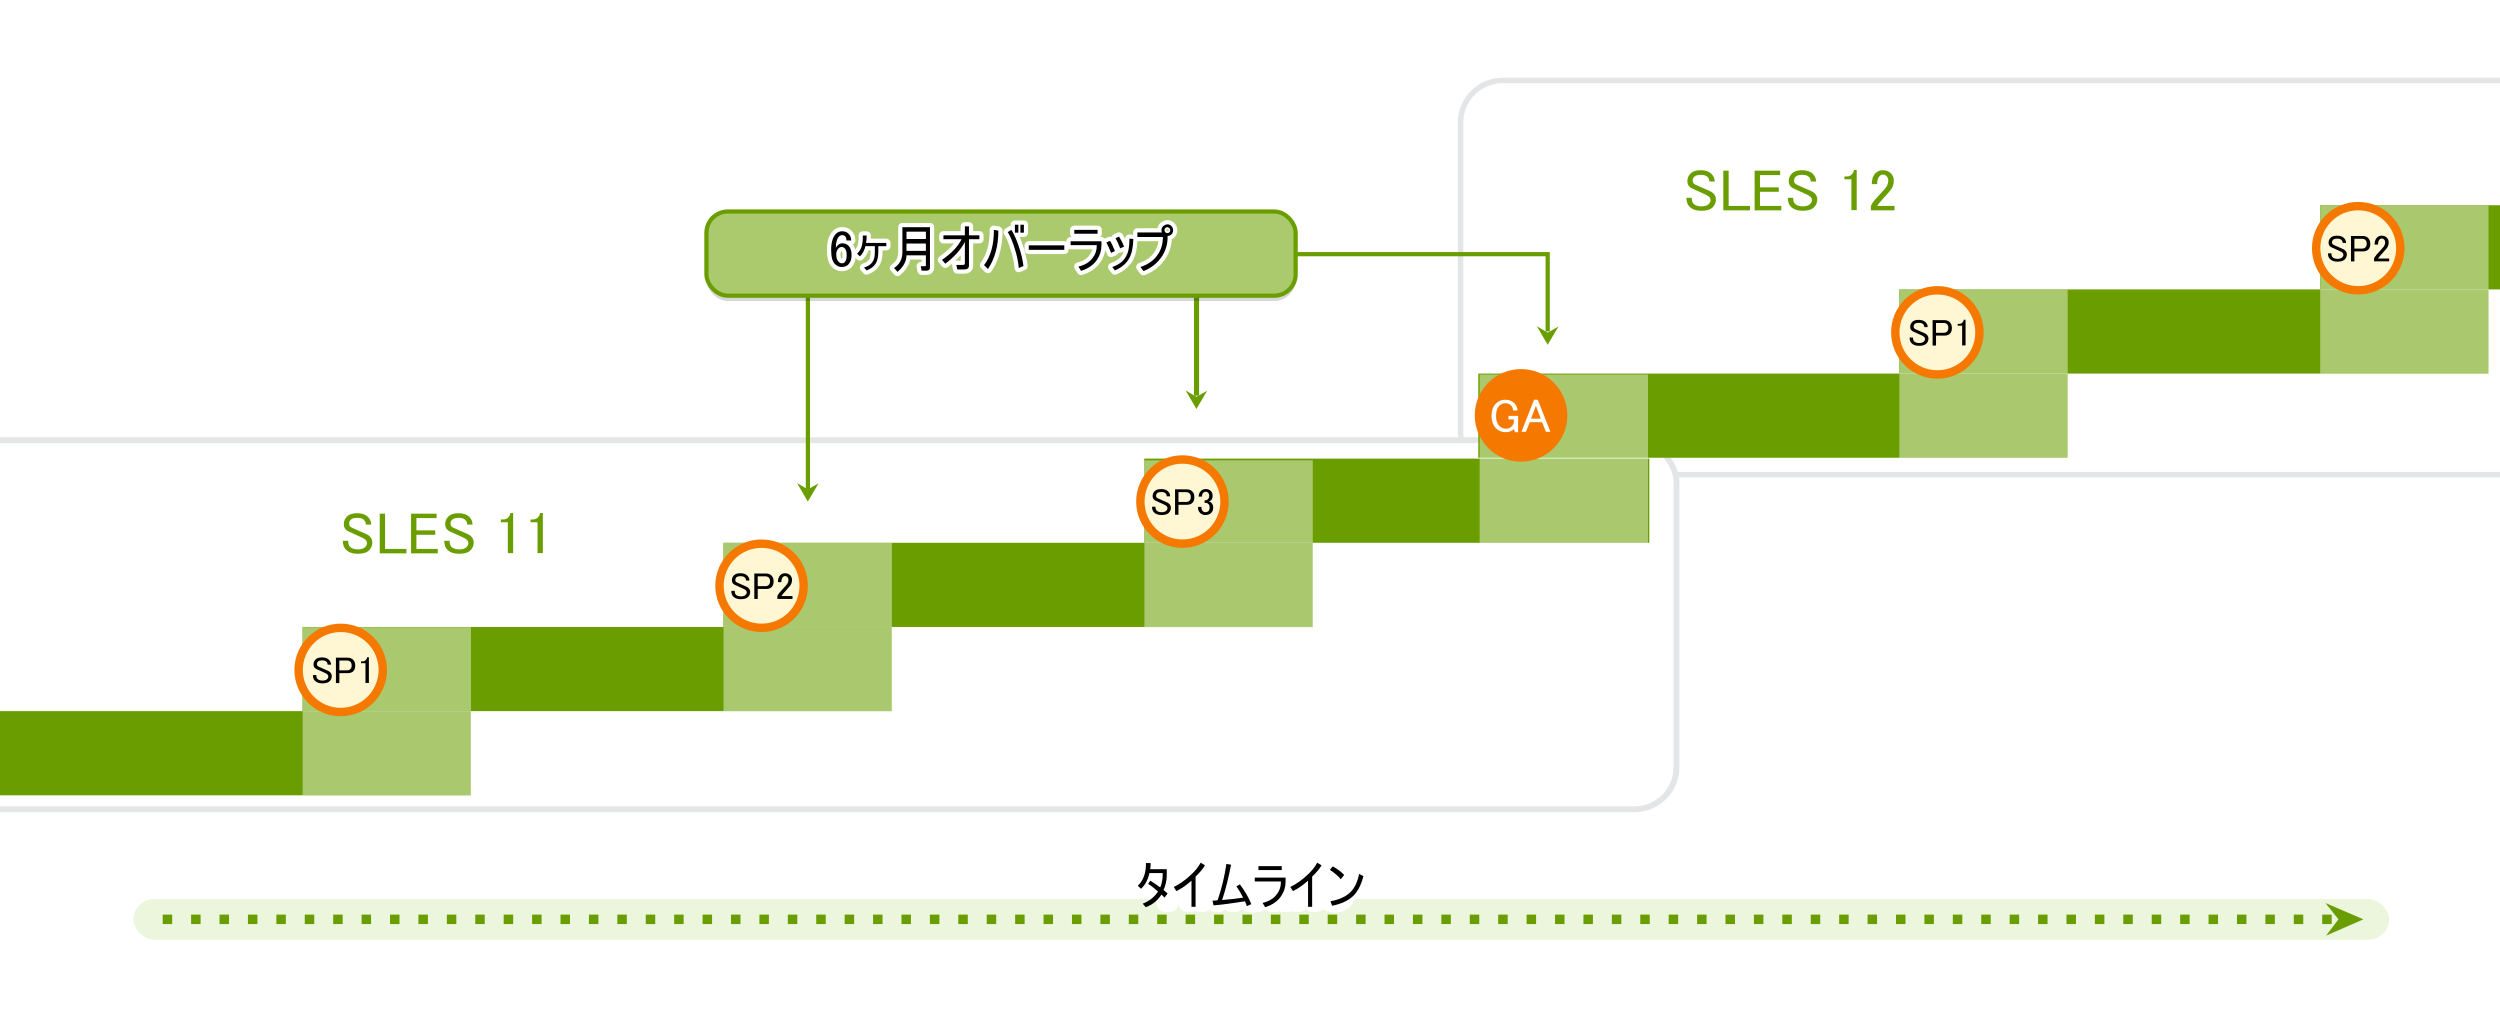 <?xml version="1.0" encoding="UTF-8" standalone="no"?>
<!-- Created with Inkscape (http://www.inkscape.org/) -->

<svg
   xmlns:dc="http://purl.org/dc/elements/1.1/"
   xmlns:cc="http://creativecommons.org/ns#"
   xmlns:rdf="http://www.w3.org/1999/02/22-rdf-syntax-ns#"
   xmlns:svg="http://www.w3.org/2000/svg"
   xmlns="http://www.w3.org/2000/svg"
   xmlns:sodipodi="http://sodipodi.sourceforge.net/DTD/sodipodi-0.dtd"
   xmlns:inkscape="http://www.inkscape.org/namespaces/inkscape"
   width="1052.362"
   height="425.197"
   id="svg4659"
   version="1.1"
   inkscape:version="0.48.1 "
   sodipodi:docname="new-maintenance-model.svg"
   inkscape:export-filename="/home/eugene/Dropbox/new-maintenance-model-3.png"
   inkscape:export-xdpi="90"
   inkscape:export-ydpi="90">
  <defs
     id="defs4661">
    <linearGradient
       id="linearGradient5521">
      <stop
         style="stop-color:#e4e5e6;stop-opacity:1;"
         offset="0"
         id="stop5523" />
      <stop
         style="stop-color:#fdfeff;stop-opacity:1"
         offset="1"
         id="stop5525" />
    </linearGradient>
    <linearGradient
       id="linearGradient5450">
      <stop
         style="stop-color:#e4e5e6;stop-opacity:1;"
         offset="0"
         id="stop5452" />
      <stop
         style="stop-color:#e4e5e6;stop-opacity:0;"
         offset="1"
         id="stop5454" />
    </linearGradient>
    <filter
       inkscape:collect="always"
       id="filter5854"
       x="-0.041"
       width="1.082"
       y="-0.288"
       height="1.576"
       color-interpolation-filters="sRGB">
      <feGaussianBlur
         inkscape:collect="always"
         stdDeviation="4.252"
         id="feGaussianBlur5856" />
    </filter>
  </defs>
  <sodipodi:namedview
     id="base"
     pagecolor="#ffffff"
     bordercolor="#666666"
     borderopacity="1.0"
     inkscape:pageopacity="1"
     inkscape:pageshadow="2"
     inkscape:zoom="1.1313709"
     inkscape:cx="617.23943"
     inkscape:cy="235.59009"
     inkscape:document-units="cm"
     inkscape:current-layer="g5750-2"
     showgrid="false"
     units="cm"
     showguides="true"
     inkscape:guide-bbox="true"
     inkscape:window-width="1920"
     inkscape:window-height="1033"
     inkscape:window-x="-4"
     inkscape:window-y="-4"
     inkscape:window-maximized="1">
    <inkscape:grid
       type="xygrid"
       id="grid4667"
       empspacing="5"
       visible="true"
       enabled="true"
       snapvisiblegridlinesonly="true"
       units="cm"
       spacingx="1cm"
       spacingy="1cm" />
    <sodipodi:guide
       orientation="1,0"
       position="177.165,531.496"
       id="guide5462" />
    <sodipodi:guide
       orientation="1,0"
       position="885.827,566.929"
       id="guide5464" />
    <sodipodi:guide
       orientation="1,0"
       position="708.428,400.63"
       id="guide3106" />
  </sodipodi:namedview>
  <g
     inkscape:label="Layer 1"
     inkscape:groupmode="layer"
     id="layer1"
     transform="translate(0,-627.166)">
    <rect
       ry="17.717"
       rx="17.717"
       y="661.033"
       x="614.818"
       height="165.945"
       width="722.106"
       id="rect4676"
       style="fill:#ffffff;fill-opacity:1;stroke:#e4e5e6;stroke-width:2.313;stroke-miterlimit:4;stroke-opacity:1;stroke-dasharray:none" />
    <rect
       style="fill:#ffffff;fill-opacity:1;stroke:#e4e5e6;stroke-width:2.468;stroke-miterlimit:4;stroke-opacity:1;stroke-dasharray:none"
       id="rect4678"
       width="768.202"
       height="155.357"
       x="-62.497"
       y="812.472"
       rx="17.717"
       ry="17.717" />
    <g
       transform="translate(72,445.817)"
       id="g5574">
      <g
         style="font-size:25px;font-style:normal;font-variant:normal;font-weight:normal;font-stretch:normal;text-align:start;line-height:125%;letter-spacing:0px;word-spacing:0px;writing-mode:lr-tb;text-anchor:start;fill:none;stroke:#ffffff;stroke-width:7.087;stroke-linecap:round;stroke-linejoin:round;stroke-miterlimit:4;stroke-opacity:1;font-family:Arial;-inkscape-font-specification:Arial"
         id="text5576">
        <path
           d="m 71.989,408.818 2.234,-0.195 c 0.106,0.895 0.352,1.63 0.739,2.203 0.387,0.574 0.987,1.038 1.801,1.392 0.814,0.354 1.729,0.531 2.747,0.531 0.903,0 1.701,-0.134 2.393,-0.403 0.692,-0.269 1.206,-0.637 1.544,-1.105 0.338,-0.468 0.507,-0.979 0.507,-1.532 -1.3e-5,-0.562 -0.163,-1.052 -0.488,-1.471 -0.326,-0.419 -0.863,-0.771 -1.611,-1.056 -0.48,-0.187 -1.542,-0.478 -3.186,-0.873 -1.644,-0.395 -2.795,-0.767 -3.455,-1.117 -0.854,-0.448 -1.491,-1.003 -1.91,-1.666 -0.419,-0.663 -0.629,-1.406 -0.629,-2.228 -2e-6,-0.903 0.256,-1.748 0.769,-2.533 0.513,-0.785 1.261,-1.381 2.246,-1.788 0.985,-0.407 2.079,-0.61 3.284,-0.61 1.326,2e-5 2.496,0.214 3.51,0.641 1.013,0.427 1.792,1.056 2.338,1.886 0.545,0.83 0.838,1.77 0.879,2.82 l -2.271,0.171 c -0.122,-1.131 -0.535,-1.986 -1.239,-2.563 -0.704,-0.578 -1.744,-0.867 -3.119,-0.867 -1.432,2e-5 -2.476,0.262 -3.131,0.787 -0.655,0.525 -0.983,1.158 -0.983,1.898 -4e-6,0.643 0.232,1.172 0.696,1.587 0.456,0.415 1.646,0.84 3.571,1.276 1.925,0.435 3.245,0.816 3.961,1.141 1.042,0.48 1.811,1.088 2.307,1.825 0.496,0.736 0.745,1.585 0.745,2.545 -1.6e-5,0.952 -0.273,1.849 -0.818,2.692 -0.545,0.842 -1.329,1.497 -2.35,1.965 -1.021,0.468 -2.171,0.702 -3.448,0.702 -1.619,0 -2.976,-0.236 -4.071,-0.708 -1.095,-0.472 -1.953,-1.182 -2.576,-2.13 -0.623,-0.948 -0.95,-2.02 -0.983,-3.217 z"
           style=""
           id="path3081" />
        <path
           d="m 89.396,414.567 0,-17.895 2.368,0 0,15.784 8.813,0 0,2.112 z"
           style=""
           id="path3083" />
        <path
           d="m 103.459,414.567 0,-17.895 12.939,0 0,2.112 -10.571,0 0,5.481 9.9,0 0,2.1 -9.9,0 0,6.091 10.986,0 0,2.112 z"
           style=""
           id="path3085" />
        <path
           d="m 119.304,408.818 2.234,-0.195 c 0.106,0.895 0.352,1.63 0.739,2.203 0.387,0.574 0.987,1.038 1.801,1.392 0.814,0.354 1.729,0.531 2.747,0.531 0.903,0 1.701,-0.134 2.393,-0.403 0.692,-0.269 1.206,-0.637 1.544,-1.105 0.338,-0.468 0.507,-0.979 0.507,-1.532 -10e-6,-0.562 -0.163,-1.052 -0.488,-1.471 -0.326,-0.419 -0.863,-0.771 -1.611,-1.056 -0.48,-0.187 -1.542,-0.478 -3.186,-0.873 -1.644,-0.395 -2.795,-0.767 -3.455,-1.117 -0.855,-0.448 -1.491,-1.003 -1.91,-1.666 -0.419,-0.663 -0.629,-1.406 -0.629,-2.228 -1e-5,-0.903 0.256,-1.748 0.769,-2.533 0.513,-0.785 1.261,-1.381 2.246,-1.788 0.985,-0.407 2.079,-0.61 3.284,-0.61 1.326,2e-5 2.496,0.214 3.51,0.641 1.013,0.427 1.792,1.056 2.338,1.886 0.545,0.83 0.838,1.77 0.879,2.82 l -2.271,0.171 c -0.122,-1.131 -0.535,-1.986 -1.239,-2.563 -0.704,-0.578 -1.744,-0.867 -3.119,-0.867 -1.432,2e-5 -2.476,0.262 -3.131,0.787 -0.655,0.525 -0.983,1.158 -0.983,1.898 0,0.643 0.232,1.172 0.696,1.587 0.456,0.415 1.646,0.84 3.571,1.276 1.925,0.435 3.245,0.816 3.961,1.141 1.042,0.48 1.811,1.088 2.307,1.825 0.496,0.736 0.745,1.585 0.745,2.545 -2e-5,0.952 -0.273,1.849 -0.818,2.692 -0.545,0.842 -1.329,1.497 -2.35,1.965 -1.021,0.468 -2.171,0.702 -3.448,0.702 -1.619,0 -2.976,-0.236 -4.071,-0.708 -1.095,-0.472 -1.953,-1.182 -2.576,-2.13 -0.623,-0.948 -0.95,-2.02 -0.983,-3.217 z"
           style=""
           id="path3087" />
        <path
           d="m 151.127,414.567 -2.197,0 0,-14.001 c -0.529,0.505 -1.223,1.009 -2.081,1.514 -0.859,0.505 -1.63,0.883 -2.313,1.135 l 0,-2.124 c 1.229,-0.578 2.303,-1.278 3.223,-2.1 0.92,-0.822 1.571,-1.619 1.953,-2.393 l 1.416,0 z"
           style=""
           id="path3089" />
        <path
           d="m 156.767,405.742 c 0,-2.116 0.218,-3.819 0.653,-5.109 0.435,-1.29 1.082,-2.285 1.941,-2.985 0.859,-0.7 1.939,-1.05 3.241,-1.05 0.96,2e-5 1.803,0.193 2.527,0.58 0.724,0.387 1.322,0.944 1.794,1.672 0.472,0.728 0.842,1.615 1.111,2.661 0.269,1.046 0.403,2.456 0.403,4.23 -1e-5,2.1 -0.216,3.794 -0.647,5.084 -0.431,1.29 -1.076,2.287 -1.935,2.991 -0.859,0.704 -1.943,1.056 -3.253,1.056 -1.725,0 -3.08,-0.618 -4.065,-1.855 -1.18,-1.489 -1.77,-3.914 -1.77,-7.275 z m 2.258,0 c 0,2.938 0.344,4.893 1.032,5.865 0.688,0.972 1.536,1.459 2.545,1.459 1.009,0 1.857,-0.488 2.545,-1.465 0.688,-0.977 1.031,-2.93 1.031,-5.859 -1e-5,-2.946 -0.344,-4.903 -1.031,-5.872 -0.688,-0.968 -1.544,-1.453 -2.57,-1.453 -1.009,2e-5 -1.815,0.427 -2.417,1.282 -0.757,1.091 -1.135,3.105 -1.135,6.042 z"
           style=""
           id="path3091" />
      </g>
      <g
         style="font-size:25px;font-style:normal;font-variant:normal;font-weight:normal;font-stretch:normal;text-align:start;line-height:125%;letter-spacing:0px;word-spacing:0px;writing-mode:lr-tb;text-anchor:start;fill:#6a9d00;fill-opacity:1;stroke:none;font-family:Arial;-inkscape-font-specification:Arial"
         id="text5580">
        <path
           d="m 72.722,401.97 c -2e-6,-1.237 0.456,-2.311 1.367,-3.223 0.911,-0.911 2.311,-1.367 4.199,-1.367 2.018,2e-5 3.548,0.521 4.59,1.562 0.911,0.911 1.367,1.986 1.367,3.223 l -2.246,0 c -1.1e-5,-0.781 -0.26,-1.432 -0.781,-1.953 -0.586,-0.586 -1.497,-0.879 -2.734,-0.879 -1.367,10e-6 -2.311,0.26 -2.832,0.781 -0.456,0.456 -0.684,0.977 -0.684,1.562 -4e-6,0.586 0.13,1.009 0.391,1.27 0.326,0.326 0.911,0.651 1.758,0.977 1.497,0.651 3.19,1.4 5.078,2.246 0.521,0.195 1.009,0.521 1.465,0.977 0.716,0.716 1.074,1.562 1.074,2.539 -1.4e-5,1.302 -0.456,2.409 -1.367,3.32 -0.977,0.977 -2.572,1.465 -4.785,1.465 -2.148,0 -3.809,-0.586 -4.98,-1.758 -0.846,-0.846 -1.27,-2.083 -1.27,-3.711 l 2.246,0 c -4e-6,1.172 0.26,2.018 0.781,2.539 0.716,0.716 1.823,1.074 3.32,1.074 1.367,0 2.376,-0.326 3.027,-0.977 0.521,-0.521 0.781,-1.042 0.781,-1.562 -1.2e-5,-0.586 -0.195,-1.074 -0.586,-1.465 -0.326,-0.326 -0.846,-0.651 -1.562,-0.977 -0.651,-0.326 -1.497,-0.716 -2.539,-1.172 -1.172,-0.521 -2.116,-0.944 -2.832,-1.27 -0.521,-0.195 -0.977,-0.488 -1.367,-0.879 -0.586,-0.586 -0.879,-1.367 -0.879,-2.344 z"
           style="font-family:MS UI Gothic;-inkscape-font-specification:MS UI Gothic"
           id="path3094" />
        <path
           d="m 87.858,397.575 2.246,0 0,14.844 8.984,0 0,1.855 -11.23,0 z"
           style="font-family:MS UI Gothic;-inkscape-font-specification:MS UI Gothic"
           id="path3096" />
        <path
           d="m 101.042,397.575 10.742,0 0,1.855 -8.496,0 0,5.176 7.91,0 0,1.855 -7.91,0 0,5.957 8.984,0 0,1.855 -11.23,0 z"
           style="font-family:MS UI Gothic;-inkscape-font-specification:MS UI Gothic"
           id="path3098" />
        <path
           d="m 115.397,401.97 c 0,-1.237 0.456,-2.311 1.367,-3.223 0.911,-0.911 2.311,-1.367 4.199,-1.367 2.018,2e-5 3.548,0.521 4.59,1.562 0.911,0.911 1.367,1.986 1.367,3.223 l -2.246,0 c -2e-5,-0.781 -0.26,-1.432 -0.781,-1.953 -0.586,-0.586 -1.497,-0.879 -2.734,-0.879 -1.367,10e-6 -2.311,0.26 -2.832,0.781 -0.456,0.456 -0.684,0.977 -0.684,1.562 -1e-5,0.586 0.13,1.009 0.391,1.27 0.326,0.326 0.911,0.651 1.758,0.977 1.497,0.651 3.19,1.4 5.078,2.246 0.521,0.195 1.009,0.521 1.465,0.977 0.716,0.716 1.074,1.562 1.074,2.539 -1e-5,1.302 -0.456,2.409 -1.367,3.32 -0.977,0.977 -2.572,1.465 -4.785,1.465 -2.148,0 -3.809,-0.586 -4.98,-1.758 -0.846,-0.846 -1.27,-2.083 -1.27,-3.711 l 2.246,0 c 0,1.172 0.26,2.018 0.781,2.539 0.716,0.716 1.823,1.074 3.32,1.074 1.367,0 2.376,-0.326 3.027,-0.977 0.521,-0.521 0.781,-1.042 0.781,-1.562 -1e-5,-0.586 -0.195,-1.074 -0.586,-1.465 -0.326,-0.326 -0.846,-0.651 -1.562,-0.977 -0.651,-0.326 -1.497,-0.716 -2.539,-1.172 -1.172,-0.521 -2.116,-0.944 -2.832,-1.27 -0.521,-0.195 -0.977,-0.488 -1.367,-0.879 -0.586,-0.586 -0.879,-1.367 -0.879,-2.344 z"
           style="font-family:MS UI Gothic;-inkscape-font-specification:MS UI Gothic"
           id="path3100" />
        <path
           d="m 141.862,399.235 c 0.586,-0.586 0.911,-1.237 0.977,-1.953 l 1.172,0 0,16.895 -2.246,0 0,-12.988 -2.93,0 0,-1.172 0.879,0 c 0.911,2e-5 1.628,-0.26 2.148,-0.781 z"
           style="font-family:MS UI Gothic;-inkscape-font-specification:MS UI Gothic"
           id="path3102" />
        <path
           d="m 154.362,399.235 c 0.586,-0.586 0.911,-1.237 0.977,-1.953 l 1.172,0 0,16.895 -2.246,0 0,-12.988 -2.93,0 0,-1.172 0.879,0 c 0.911,2e-5 1.628,-0.26 2.148,-0.781 z"
           style="font-family:MS UI Gothic;-inkscape-font-specification:MS UI Gothic"
           id="path3104" />
      </g>
    </g>
    <g
       id="g5588"
       transform="translate(637.562,301.431)">
      <g
         style="font-size:25px;font-style:normal;font-variant:normal;font-weight:normal;font-stretch:normal;text-align:start;line-height:125%;letter-spacing:0px;word-spacing:0px;writing-mode:lr-tb;text-anchor:start;fill:none;stroke:#ffffff;stroke-width:7.087;stroke-linecap:round;stroke-linejoin:round;stroke-miterlimit:4;stroke-opacity:1;font-family:Arial;-inkscape-font-specification:Arial"
         id="text5590">
        <path
           d="m 71.989,408.818 2.234,-0.195 c 0.106,0.895 0.352,1.63 0.739,2.203 0.387,0.574 0.987,1.038 1.801,1.392 0.814,0.354 1.729,0.531 2.747,0.531 0.903,0 1.701,-0.134 2.393,-0.403 0.692,-0.269 1.206,-0.637 1.544,-1.105 0.338,-0.468 0.507,-0.979 0.507,-1.532 -1.3e-5,-0.562 -0.163,-1.052 -0.488,-1.471 -0.326,-0.419 -0.863,-0.771 -1.611,-1.056 -0.48,-0.187 -1.542,-0.478 -3.186,-0.873 -1.644,-0.395 -2.795,-0.767 -3.455,-1.117 -0.854,-0.448 -1.491,-1.003 -1.91,-1.666 -0.419,-0.663 -0.629,-1.406 -0.629,-2.228 -2e-6,-0.903 0.256,-1.748 0.769,-2.533 0.513,-0.785 1.261,-1.381 2.246,-1.788 0.985,-0.407 2.079,-0.61 3.284,-0.61 1.326,2e-5 2.496,0.214 3.51,0.641 1.013,0.427 1.792,1.056 2.338,1.886 0.545,0.83 0.838,1.77 0.879,2.82 l -2.271,0.171 c -0.122,-1.131 -0.535,-1.986 -1.239,-2.563 -0.704,-0.578 -1.744,-0.867 -3.119,-0.867 -1.432,2e-5 -2.476,0.262 -3.131,0.787 -0.655,0.525 -0.983,1.158 -0.983,1.898 -4e-6,0.643 0.232,1.172 0.696,1.587 0.456,0.415 1.646,0.84 3.571,1.276 1.925,0.435 3.245,0.816 3.961,1.141 1.042,0.48 1.811,1.088 2.307,1.825 0.496,0.736 0.745,1.585 0.745,2.545 -1.6e-5,0.952 -0.273,1.849 -0.818,2.692 -0.545,0.842 -1.329,1.497 -2.35,1.965 -1.021,0.468 -2.171,0.702 -3.448,0.702 -1.619,0 -2.976,-0.236 -4.071,-0.708 -1.095,-0.472 -1.953,-1.182 -2.576,-2.13 -0.623,-0.948 -0.95,-2.02 -0.983,-3.217 z"
           style=""
           id="path3107" />
        <path
           d="m 89.396,414.567 0,-17.895 2.368,0 0,15.784 8.813,0 0,2.112 z"
           style=""
           id="path3109" />
        <path
           d="m 103.459,414.567 0,-17.895 12.939,0 0,2.112 -10.571,0 0,5.481 9.9,0 0,2.1 -9.9,0 0,6.091 10.986,0 0,2.112 z"
           style=""
           id="path3111" />
        <path
           d="m 119.304,408.818 2.234,-0.195 c 0.106,0.895 0.352,1.63 0.739,2.203 0.387,0.574 0.987,1.038 1.801,1.392 0.814,0.354 1.729,0.531 2.747,0.531 0.903,0 1.701,-0.134 2.393,-0.403 0.692,-0.269 1.206,-0.637 1.544,-1.105 0.338,-0.468 0.507,-0.979 0.507,-1.532 -10e-6,-0.562 -0.163,-1.052 -0.488,-1.471 -0.326,-0.419 -0.863,-0.771 -1.611,-1.056 -0.48,-0.187 -1.542,-0.478 -3.186,-0.873 -1.644,-0.395 -2.795,-0.767 -3.455,-1.117 -0.855,-0.448 -1.491,-1.003 -1.91,-1.666 -0.419,-0.663 -0.629,-1.406 -0.629,-2.228 -1e-5,-0.903 0.256,-1.748 0.769,-2.533 0.513,-0.785 1.261,-1.381 2.246,-1.788 0.985,-0.407 2.079,-0.61 3.284,-0.61 1.326,2e-5 2.496,0.214 3.51,0.641 1.013,0.427 1.792,1.056 2.338,1.886 0.545,0.83 0.838,1.77 0.879,2.82 l -2.271,0.171 c -0.122,-1.131 -0.535,-1.986 -1.239,-2.563 -0.704,-0.578 -1.744,-0.867 -3.119,-0.867 -1.432,2e-5 -2.476,0.262 -3.131,0.787 -0.655,0.525 -0.983,1.158 -0.983,1.898 0,0.643 0.232,1.172 0.696,1.587 0.456,0.415 1.646,0.84 3.571,1.276 1.925,0.435 3.245,0.816 3.961,1.141 1.042,0.48 1.811,1.088 2.307,1.825 0.496,0.736 0.745,1.585 0.745,2.545 -2e-5,0.952 -0.273,1.849 -0.818,2.692 -0.545,0.842 -1.329,1.497 -2.35,1.965 -1.021,0.468 -2.171,0.702 -3.448,0.702 -1.619,0 -2.976,-0.236 -4.071,-0.708 -1.095,-0.472 -1.953,-1.182 -2.576,-2.13 -0.623,-0.948 -0.95,-2.02 -0.983,-3.217 z"
           style=""
           id="path3113" />
        <path
           d="m 151.127,414.567 -2.197,0 0,-14.001 c -0.529,0.505 -1.223,1.009 -2.081,1.514 -0.859,0.505 -1.63,0.883 -2.313,1.135 l 0,-2.124 c 1.229,-0.578 2.303,-1.278 3.223,-2.1 0.92,-0.822 1.571,-1.619 1.953,-2.393 l 1.416,0 z"
           style=""
           id="path3115" />
        <path
           d="m 165.043,414.567 -2.197,0 0,-14.001 c -0.529,0.505 -1.223,1.009 -2.081,1.514 -0.859,0.505 -1.63,0.883 -2.313,1.135 l 0,-2.124 c 1.229,-0.578 2.303,-1.278 3.223,-2.1 0.92,-0.822 1.571,-1.619 1.953,-2.393 l 1.416,0 z"
           style=""
           id="path3117" />
      </g>
      <g
         style="font-size:25px;font-style:normal;font-variant:normal;font-weight:normal;font-stretch:normal;text-align:start;line-height:125%;letter-spacing:0px;word-spacing:0px;writing-mode:lr-tb;text-anchor:start;fill:#6a9d00;fill-opacity:1;stroke:none;font-family:Arial;-inkscape-font-specification:Arial"
         id="text5594">
        <path
           d="m 72.722,401.97 c -2e-6,-1.237 0.456,-2.311 1.367,-3.223 0.911,-0.911 2.311,-1.367 4.199,-1.367 2.018,2e-5 3.548,0.521 4.59,1.562 0.911,0.911 1.367,1.986 1.367,3.223 l -2.246,0 c -1.1e-5,-0.781 -0.26,-1.432 -0.781,-1.953 -0.586,-0.586 -1.497,-0.879 -2.734,-0.879 -1.367,10e-6 -2.311,0.26 -2.832,0.781 -0.456,0.456 -0.684,0.977 -0.684,1.562 -4e-6,0.586 0.13,1.009 0.391,1.27 0.326,0.326 0.911,0.651 1.758,0.977 1.497,0.651 3.19,1.4 5.078,2.246 0.521,0.195 1.009,0.521 1.465,0.977 0.716,0.716 1.074,1.562 1.074,2.539 -1.4e-5,1.302 -0.456,2.409 -1.367,3.32 -0.977,0.977 -2.572,1.465 -4.785,1.465 -2.148,0 -3.809,-0.586 -4.98,-1.758 -0.846,-0.846 -1.27,-2.083 -1.27,-3.711 l 2.246,0 c -4e-6,1.172 0.26,2.018 0.781,2.539 0.716,0.716 1.823,1.074 3.32,1.074 1.367,0 2.376,-0.326 3.027,-0.977 0.521,-0.521 0.781,-1.042 0.781,-1.562 -1.2e-5,-0.586 -0.195,-1.074 -0.586,-1.465 -0.326,-0.326 -0.846,-0.651 -1.562,-0.977 -0.651,-0.326 -1.497,-0.716 -2.539,-1.172 -1.172,-0.521 -2.116,-0.944 -2.832,-1.27 -0.521,-0.195 -0.977,-0.488 -1.367,-0.879 -0.586,-0.586 -0.879,-1.367 -0.879,-2.344 z"
           style="font-family:MS UI Gothic;-inkscape-font-specification:MS UI Gothic"
           id="path3120" />
        <path
           d="m 87.858,397.575 2.246,0 0,14.844 8.984,0 0,1.855 -11.23,0 z"
           style="font-family:MS UI Gothic;-inkscape-font-specification:MS UI Gothic"
           id="path3122" />
        <path
           d="m 101.042,397.575 10.742,0 0,1.855 -8.496,0 0,5.176 7.91,0 0,1.855 -7.91,0 0,5.957 8.984,0 0,1.855 -11.23,0 z"
           style="font-family:MS UI Gothic;-inkscape-font-specification:MS UI Gothic"
           id="path3124" />
        <path
           d="m 115.397,401.97 c 0,-1.237 0.456,-2.311 1.367,-3.223 0.911,-0.911 2.311,-1.367 4.199,-1.367 2.018,2e-5 3.548,0.521 4.59,1.562 0.911,0.911 1.367,1.986 1.367,3.223 l -2.246,0 c -2e-5,-0.781 -0.26,-1.432 -0.781,-1.953 -0.586,-0.586 -1.497,-0.879 -2.734,-0.879 -1.367,10e-6 -2.311,0.26 -2.832,0.781 -0.456,0.456 -0.684,0.977 -0.684,1.562 -1e-5,0.586 0.13,1.009 0.391,1.27 0.326,0.326 0.911,0.651 1.758,0.977 1.497,0.651 3.19,1.4 5.078,2.246 0.521,0.195 1.009,0.521 1.465,0.977 0.716,0.716 1.074,1.562 1.074,2.539 -1e-5,1.302 -0.456,2.409 -1.367,3.32 -0.977,0.977 -2.572,1.465 -4.785,1.465 -2.148,0 -3.809,-0.586 -4.98,-1.758 -0.846,-0.846 -1.27,-2.083 -1.27,-3.711 l 2.246,0 c 0,1.172 0.26,2.018 0.781,2.539 0.716,0.716 1.823,1.074 3.32,1.074 1.367,0 2.376,-0.326 3.027,-0.977 0.521,-0.521 0.781,-1.042 0.781,-1.562 -1e-5,-0.586 -0.195,-1.074 -0.586,-1.465 -0.326,-0.326 -0.846,-0.651 -1.562,-0.977 -0.651,-0.326 -1.497,-0.716 -2.539,-1.172 -1.172,-0.521 -2.116,-0.944 -2.832,-1.27 -0.521,-0.195 -0.977,-0.488 -1.367,-0.879 -0.586,-0.586 -0.879,-1.367 -0.879,-2.344 z"
           style="font-family:MS UI Gothic;-inkscape-font-specification:MS UI Gothic"
           id="path3126" />
        <path
           d="m 141.862,399.235 c 0.586,-0.586 0.911,-1.237 0.977,-1.953 l 1.172,0 0,16.895 -2.246,0 0,-12.988 -2.93,0 0,-1.172 0.879,0 c 0.911,2e-5 1.628,-0.26 2.148,-0.781 z"
           style="font-family:MS UI Gothic;-inkscape-font-specification:MS UI Gothic"
           id="path3128" />
        <path
           d="m 150.358,403.239 c 0,-2.018 0.521,-3.548 1.562,-4.59 0.846,-0.846 1.855,-1.27 3.027,-1.27 1.432,2e-5 2.572,0.423 3.418,1.27 0.846,0.846 1.27,1.888 1.27,3.125 -1e-5,1.563 -0.488,2.93 -1.465,4.102 -0.911,1.107 -1.855,2.181 -2.832,3.223 -0.521,0.586 -1.042,1.172 -1.562,1.758 -0.456,0.521 -0.846,1.042 -1.172,1.562 l 7.324,0 0,1.855 -9.961,0 0,-1.66 c 0.13,-0.651 0.684,-1.562 1.66,-2.734 1.628,-1.758 2.962,-3.223 4.004,-4.395 1.107,-1.172 1.66,-2.409 1.66,-3.711 -1e-5,-0.781 -0.26,-1.432 -0.781,-1.953 -0.391,-0.391 -0.879,-0.586 -1.465,-0.586 -0.521,2e-5 -0.977,0.195 -1.367,0.586 -0.716,0.716 -1.074,1.855 -1.074,3.418 z"
           style="font-family:MS UI Gothic;-inkscape-font-specification:MS UI Gothic"
           id="path3130" />
      </g>
    </g>
    <g
       id="g3197"
       transform="matrix(1,0,0,-1,-34.101,1298.907)">
      <path
         style="fill:none;stroke:#6a9d00;stroke-width:1.772;stroke-linecap:butt;stroke-linejoin:miter;stroke-miterlimit:4;stroke-opacity:1;stroke-dasharray:none"
         d="m 374.185,560.099 0,-94.343"
         id="path6258"
         inkscape:connector-curvature="0"
         sodipodi:nodetypes="cc" />
      <path
         style="fill:#6a9d00;fill-opacity:1;stroke:none"
         d="m 374.143,460.597 4.533,7.693 -4.533,-2.558 -4.534,2.678 z"
         id="path5842"
         inkscape:connector-curvature="0"
         sodipodi:nodetypes="ccccc" />
    </g>
    <g
       id="g3189"
       transform="matrix(1,0,0,-1,97.747,1269.771)">
      <path
         style="fill:#6a9d00;fill-opacity:1;stroke:none"
         d="m 553.733,497.463 4.533,7.693 -4.533,-2.558 -4.534,2.678 z"
         id="path5846"
         inkscape:connector-curvature="0"
         sodipodi:nodetypes="ccccc" />
      <path
         inkscape:connector-curvature="0"
         id="path5844"
         d="m 367.947,535.616 185.797,0 0,-32.53"
         style="fill:none;stroke:#6a9d00;stroke-width:1.772;stroke-linecap:butt;stroke-linejoin:miter;stroke-miterlimit:4;stroke-opacity:1;stroke-dasharray:none"
         sodipodi:nodetypes="ccc" />
    </g>
    <rect
       style="fill:#ebf6dc;fill-opacity:1;fill-rule:nonzero;stroke:none"
       id="rect5866"
       width="949.523"
       height="17.162"
       x="56.16"
       y="1005.574"
       rx="9"
       ry="9" />
    <path
       style="fill:none;stroke:#6a9d00;stroke-width:3.987;stroke-linecap:butt;stroke-linejoin:miter;stroke-miterlimit:4;stroke-opacity:1;stroke-dasharray:3.987, 7.974;stroke-dashoffset:0"
       d="m 68.491,1014.154 915.559,0"
       id="path5862"
       inkscape:connector-curvature="0"
       sodipodi:nodetypes="cc" />
    <path
       style="fill:#6a9d00;fill-opacity:1;stroke:none"
       d="m 994.854,1014.155 -15.719,6.864 5.226,-6.864 -5.471,-6.865 z"
       id="path5864"
       inkscape:connector-curvature="0"
       sodipodi:nodetypes="ccccc" />
    <g
       id="g5885"
       transform="translate(0,4.567)">
      <g
         style="font-size:12px;font-style:normal;font-variant:normal;font-weight:normal;font-stretch:normal;text-align:center;line-height:115%;letter-spacing:0px;word-spacing:0px;writing-mode:lr-tb;text-anchor:middle;fill:none;stroke:#ffffff;stroke-width:7.087;stroke-linecap:round;stroke-linejoin:round;stroke-miterlimit:4;stroke-opacity:1;font-family:Arial;-inkscape-font-specification:Arial"
         id="text5881">
        <path
           d="m 490.474,1002.93 0,-13.89 -5.188,0 0,-1.858 12.482,0 0,1.858 -5.21,0 0,13.89 z"
           style="font-size:22px;stroke:#ffffff"
           id="path3133" />
        <path
           d="m 499.68,989.405 0,-2.224 1.934,0 0,2.224 z m 0,13.524 0,-11.408 1.934,0 0,11.408 z"
           style="font-size:22px;stroke:#ffffff"
           id="path3135" />
        <path
           d="m 504.568,1002.93 0,-11.408 1.729,0 0,1.601 c 0.358,-0.559 0.834,-1.008 1.429,-1.348 0.594,-0.34 1.271,-0.51 2.03,-0.51 0.845,10e-6 1.538,0.175 2.079,0.526 0.541,0.351 0.922,0.841 1.144,1.472 0.902,-1.332 2.077,-1.998 3.523,-1.998 1.131,10e-6 2.002,0.313 2.61,0.94 0.609,0.627 0.913,1.592 0.913,2.895 l 0,7.831 -1.923,0 0,-7.187 c -2e-5,-0.773 -0.063,-1.33 -0.188,-1.67 -0.125,-0.34 -0.353,-0.614 -0.682,-0.822 -0.329,-0.208 -0.716,-0.312 -1.16,-0.312 -0.802,1e-5 -1.468,0.267 -1.998,0.8 -0.53,0.534 -0.795,1.388 -0.795,2.562 l 0,6.628 -1.934,0 0,-7.412 c -1e-5,-0.859 -0.158,-1.504 -0.473,-1.934 -0.315,-0.43 -0.831,-0.645 -1.547,-0.645 -0.544,1e-5 -1.047,0.143 -1.509,0.43 -0.462,0.286 -0.797,0.705 -1.004,1.257 -0.208,0.551 -0.312,1.346 -0.312,2.385 l 0,5.919 z"
           style="font-size:22px;stroke:#ffffff"
           id="path3137" />
        <path
           d="m 530.725,999.256 1.998,0.247 c -0.315,1.167 -0.899,2.073 -1.751,2.718 -0.852,0.644 -1.941,0.967 -3.266,0.967 -1.669,0 -2.992,-0.514 -3.969,-1.542 -0.978,-1.028 -1.466,-2.469 -1.466,-4.324 -10e-6,-1.919 0.494,-3.409 1.482,-4.469 0.988,-1.06 2.27,-1.59 3.846,-1.59 1.525,10e-6 2.771,0.519 3.738,1.558 0.967,1.038 1.45,2.499 1.45,4.383 -1e-5,0.115 -0.004,0.286 -0.011,0.516 l -8.508,0 c 0.072,1.253 0.426,2.213 1.063,2.879 0.637,0.666 1.432,0.999 2.385,0.999 0.709,0 1.314,-0.186 1.815,-0.559 0.501,-0.372 0.899,-0.967 1.192,-1.783 z m -6.349,-3.126 6.37,0 c -0.086,-0.96 -0.329,-1.679 -0.73,-2.159 -0.616,-0.745 -1.414,-1.117 -2.396,-1.117 -0.888,10e-6 -1.635,0.297 -2.24,0.892 -0.605,0.594 -0.94,1.389 -1.004,2.385 z"
           style="font-size:22px;stroke:#ffffff"
           id="path3139" />
        <path
           d="m 535.119,1002.93 0,-15.748 1.934,0 0,15.748 z"
           style="font-size:22px;stroke:#ffffff"
           id="path3141" />
        <path
           d="m 540.071,989.405 0,-2.224 1.934,0 0,2.224 z m 0,13.524 0,-11.408 1.934,0 0,11.408 z"
           style="font-size:22px;stroke:#ffffff"
           id="path3143" />
        <path
           d="m 544.958,1002.93 0,-11.408 1.74,0 0,1.622 c 0.838,-1.253 2.048,-1.88 3.631,-1.88 0.687,10e-6 1.319,0.124 1.896,0.371 0.576,0.247 1.008,0.571 1.294,0.972 0.286,0.401 0.487,0.877 0.602,1.429 0.072,0.358 0.107,0.985 0.107,1.88 l 0,7.015 -1.934,0 0,-6.939 c -10e-6,-0.788 -0.075,-1.377 -0.226,-1.767 -0.15,-0.39 -0.417,-0.702 -0.8,-0.935 -0.383,-0.233 -0.833,-0.349 -1.348,-0.349 -0.824,1e-5 -1.534,0.261 -2.132,0.784 -0.598,0.523 -0.897,1.515 -0.897,2.976 l 0,6.23 z"
           style="font-size:22px;stroke:#ffffff"
           id="path3145" />
        <path
           d="m 565.014,999.256 1.998,0.247 c -0.315,1.167 -0.899,2.073 -1.751,2.718 -0.852,0.644 -1.941,0.967 -3.266,0.967 -1.669,0 -2.992,-0.514 -3.969,-1.542 -0.978,-1.028 -1.466,-2.469 -1.466,-4.324 0,-1.919 0.494,-3.409 1.482,-4.469 0.988,-1.06 2.27,-1.59 3.846,-1.59 1.525,10e-6 2.771,0.519 3.738,1.558 0.967,1.038 1.45,2.499 1.45,4.383 -10e-6,0.115 -0.004,0.286 -0.011,0.516 l -8.508,0 c 0.072,1.253 0.426,2.213 1.063,2.879 0.637,0.666 1.432,0.999 2.385,0.999 0.709,0 1.314,-0.186 1.815,-0.559 0.501,-0.372 0.899,-0.967 1.192,-1.783 z m -6.349,-3.126 6.37,0 c -0.086,-0.96 -0.329,-1.679 -0.73,-2.159 -0.616,-0.745 -1.414,-1.117 -2.396,-1.117 -0.888,10e-6 -1.635,0.297 -2.24,0.892 -0.605,0.594 -0.94,1.389 -1.004,2.385 z"
           style="font-size:22px;stroke:#ffffff"
           id="path3147" />
      </g>
      <g
         style="font-size:22px;font-style:normal;font-variant:normal;font-weight:normal;font-stretch:normal;text-align:center;line-height:115%;letter-spacing:0px;word-spacing:0px;writing-mode:lr-tb;text-anchor:middle;fill:#000000;fill-opacity:1;stroke:none;font-family:MS UI Gothic;-inkscape-font-specification:MS UI Gothic"
         id="text5868">
        <path
           d="m 491.151,990.727 c -2e-5,2.406 -0.458,4.583 -1.375,6.531 0.687,0.516 1.26,1.003 1.719,1.461 l -1.289,1.719 c -0.229,-0.286 -0.659,-0.716 -1.289,-1.289 -1.604,2.521 -3.81,4.297 -6.617,5.328 l -1.289,-1.461 c 2.865,-1.146 5.013,-2.865 6.445,-5.156 -1.776,-1.547 -3.151,-2.607 -4.125,-3.18 l 0.859,-1.375 c 1.146,0.688 2.549,1.633 4.211,2.836 0.687,-1.604 1.031,-3.409 1.031,-5.414 l 0,-0.602 -5.586,0 c -0.63,2.807 -1.805,5.013 -3.523,6.617 l -1.375,-1.289 c 2.349,-2.177 3.495,-5.357 3.438,-9.539 l 1.977,0 c -1e-5,0.917 -0.057,1.776 -0.172,2.578 l 6.961,0 0,2.234 z"
           style="line-height:115%;font-family:MS UI Gothic;-inkscape-font-specification:MS UI Gothic"
           id="path3150" />
        <path
           d="m 500.69,991.414 c 2.12,-1.833 3.695,-3.724 4.727,-5.672 l 1.805,1.117 c -0.917,1.547 -2.234,3.122 -3.953,4.727 l 0,12.719 -1.719,0 0,-11 c -2.177,1.948 -4.297,3.409 -6.359,4.383 l -1.117,-1.719 c 2.406,-1.203 4.612,-2.721 6.617,-4.555 z"
           style="line-height:115%;font-family:MS UI Gothic;-inkscape-font-specification:MS UI Gothic"
           id="path3152" />
        <path
           d="m 521.916,994.852 c 2.177,2.922 3.781,5.701 4.812,8.336 l -1.891,0.859 c -0.172,-0.63 -0.43,-1.318 -0.773,-2.062 -5.214,0.859 -9.625,1.432 -13.234,1.719 l -0.43,-1.976 c 0.688,0 1.404,-0.057 2.148,-0.172 1.719,-4.984 2.951,-10.083 3.695,-15.297 l 1.977,0.344 c -1.146,5.844 -2.406,10.799 -3.781,14.867 2.922,-0.229 5.872,-0.573 8.852,-1.031 -0.802,-1.604 -1.747,-3.18 -2.836,-4.727 z"
           style="line-height:115%;font-family:MS UI Gothic;-inkscape-font-specification:MS UI Gothic"
           id="path3154" />
        <path
           d="m 529.737,987.203 9.797,0 0,1.633 -9.797,0 z m -1.547,4.812 12.977,0 0,1.633 c -10e-6,2.292 -0.63,4.354 -1.891,6.188 -1.49,2.177 -3.724,3.724 -6.703,4.641 l -1.117,-1.805 c 2.75,-0.63 4.784,-1.891 6.102,-3.781 1.146,-1.49 1.69,-3.237 1.633,-5.242 l -11,0 z"
           style="line-height:115%;font-family:MS UI Gothic;-inkscape-font-specification:MS UI Gothic"
           id="path3156" />
        <path
           d="m 549.76,991.414 c 2.12,-1.833 3.695,-3.724 4.727,-5.672 l 1.805,1.117 c -0.917,1.547 -2.234,3.122 -3.953,4.727 l 0,12.719 -1.719,0 0,-11 c -2.177,1.948 -4.297,3.409 -6.359,4.383 l -1.117,-1.719 c 2.406,-1.203 4.612,-2.721 6.617,-4.555 z"
           style="line-height:115%;font-family:MS UI Gothic;-inkscape-font-specification:MS UI Gothic"
           id="path3158" />
        <path
           d="m 561.018,987.289 c 1.948,1.089 3.552,2.292 4.812,3.609 l -1.461,1.805 c -0.974,-1.26 -2.492,-2.578 -4.555,-3.953 z m 7.562,10.742 c 1.719,-1.776 2.893,-4.297 3.523,-7.562 l 1.805,0.945 c -0.917,3.667 -2.349,6.445 -4.297,8.336 -2.005,1.948 -4.956,3.323 -8.852,4.125 l -0.688,-1.891 c 3.724,-0.688 6.56,-2.005 8.508,-3.953 z"
           style="line-height:115%;font-family:MS UI Gothic;-inkscape-font-specification:MS UI Gothic"
           id="path3160" />
      </g>
    </g>
    <g
       id="g5491-1"
       transform="matrix(1,0,0,-1,445.112,1376.159)">
      <rect
         style="fill:#6a9d00;fill-opacity:1;fill-rule:nonzero;stroke:none"
         id="rect5487-3"
         width="248.031"
         height="35.433"
         x="531.496"
         y="627.166" />
      <rect
         y="662.599"
         x="708.661"
         height="35.433"
         width="177.165"
         id="rect5489-5"
         style="fill:#6a9d00;fill-opacity:1;fill-rule:nonzero;stroke:none" />
      <rect
         style="opacity:0.5;fill:#ebf6dc;fill-opacity:1;fill-rule:nonzero;stroke:none"
         id="rect5507-9"
         width="70.866"
         height="70.866"
         x="708.732"
         y="626.437" />
      <rect
         y="591.733"
         x="354.331"
         height="35.433"
         width="248.031"
         id="rect5485-1"
         style="fill:#6a9d00;fill-opacity:1;fill-rule:nonzero;stroke:none" />
      <rect
         style="opacity:0.5;fill:#ebf6dc;fill-opacity:1;fill-rule:nonzero;stroke:none"
         id="rect5505-6"
         width="70.866"
         height="70.866"
         x="531.567"
         y="591.645" />
      <rect
         style="fill:#6a9d00;fill-opacity:1;fill-rule:nonzero;stroke:none"
         id="rect5483-5"
         width="248.031"
         height="35.433"
         x="177.165"
         y="556.3" />
      <rect
         style="opacity:0.5;fill:#ebf6dc;fill-opacity:1;fill-rule:nonzero;stroke:none"
         id="rect5503-1"
         width="70.866"
         height="70.866"
         x="354.402"
         y="556.212" />
      <g
         id="g5718-2"
         transform="matrix(1,0,0,-1,-1.63,1005.93)">
        <path
           transform="translate(177.165,308.268)"
           d="m 212.598,88.583 c 0,9.785 -7.932,17.717 -17.717,17.717 -9.785,0 -17.717,-7.932 -17.717,-17.717 0,-9.785 7.932,-17.717 17.717,-17.717 9.785,0 17.717,7.932 17.717,17.717 z"
           sodipodi:ry="17.716536"
           sodipodi:rx="17.716536"
           sodipodi:cy="88.582672"
           sodipodi:cx="194.88188"
           id="path5720-0"
           style="fill:#fff6d4;fill-opacity:1;fill-rule:nonzero;stroke:#f57900;stroke-width:3.543;stroke-miterlimit:4;stroke-opacity:1;stroke-dasharray:none"
           sodipodi:type="arc" />
        <g
           style="font-size:12px;font-style:normal;font-variant:normal;font-weight:normal;font-stretch:normal;text-align:center;line-height:115%;letter-spacing:0px;word-spacing:0px;writing-mode:lr-tb;text-anchor:middle;fill:#000000;fill-opacity:1;stroke:none;font-family:Arial;-inkscape-font-specification:Arial"
           id="text5722-3">
          <path
             d="m 360.598,394.515 c 0,-0.792 0.292,-1.479 0.875,-2.062 0.583,-0.583 1.479,-0.875 2.688,-0.875 1.292,2e-5 2.271,0.333 2.938,1 0.583,0.583 0.875,1.271 0.875,2.062 l -1.438,0 c 0,-0.5 -0.167,-0.917 -0.5,-1.25 -0.375,-0.375 -0.958,-0.562 -1.75,-0.562 -0.875,1e-5 -1.479,0.167 -1.812,0.5 -0.292,0.292 -0.438,0.625 -0.438,1 0,0.375 0.083,0.646 0.25,0.812 0.208,0.208 0.583,0.417 1.125,0.625 0.958,0.417 2.042,0.896 3.25,1.438 0.333,0.125 0.646,0.333 0.938,0.625 0.458,0.458 0.687,1 0.688,1.625 -1e-5,0.833 -0.292,1.542 -0.875,2.125 -0.625,0.625 -1.646,0.938 -3.062,0.938 -1.375,0 -2.438,-0.375 -3.188,-1.125 -0.542,-0.542 -0.812,-1.333 -0.812,-2.375 l 1.438,0 c 0,0.75 0.167,1.292 0.5,1.625 0.458,0.458 1.167,0.688 2.125,0.688 0.875,1e-5 1.521,-0.208 1.938,-0.625 0.333,-0.333 0.5,-0.667 0.5,-1 0,-0.375 -0.125,-0.687 -0.375,-0.938 -0.208,-0.208 -0.542,-0.417 -1,-0.625 -0.417,-0.208 -0.958,-0.458 -1.625,-0.75 -0.75,-0.333 -1.354,-0.604 -1.812,-0.812 -0.333,-0.125 -0.625,-0.312 -0.875,-0.562 -0.375,-0.375 -0.562,-0.875 -0.562,-1.5 z"
             style="font-size:16px;font-family:MS UI Gothic;-inkscape-font-specification:MS UI Gothic"
             id="path3232" />
          <path
             d="m 370.036,391.702 5,0 c 0.917,2e-5 1.667,0.292 2.25,0.875 0.583,0.583 0.875,1.396 0.875,2.438 -1e-5,1.042 -0.271,1.833 -0.812,2.375 -0.542,0.542 -1.312,0.813 -2.312,0.812 l -3.562,0 0,4.188 -1.438,0 z m 1.438,1.188 0,4.125 3.25,0 c 0.583,1e-5 1.042,-0.167 1.375,-0.5 0.375,-0.375 0.562,-0.875 0.562,-1.5 -1e-5,-0.708 -0.167,-1.229 -0.5,-1.562 -0.375,-0.375 -0.854,-0.562 -1.438,-0.562 z"
             style="font-size:16px;font-family:MS UI Gothic;-inkscape-font-specification:MS UI Gothic"
             id="path3234" />
          <path
             d="m 382.536,392.765 c 0.375,-0.375 0.583,-0.792 0.625,-1.25 l 0.75,0 0,10.812 -1.438,0 0,-8.312 -1.875,0 0,-0.75 0.562,0 c 0.583,1e-5 1.042,-0.167 1.375,-0.5 z"
             style="font-size:16px;font-family:MS UI Gothic;-inkscape-font-specification:MS UI Gothic"
             id="path3236" />
        </g>
      </g>
      <g
         transform="translate(0.72,247.661)"
         id="g5734-9">
        <path
           sodipodi:type="arc"
           style="fill:#fff6d4;fill-opacity:1;fill-rule:nonzero;stroke:#f57900;stroke-width:3.543;stroke-miterlimit:4;stroke-opacity:1;stroke-dasharray:none"
           id="path5736-1"
           sodipodi:cx="194.88188"
           sodipodi:cy="88.582672"
           sodipodi:rx="17.716536"
           sodipodi:ry="17.716536"
           d="m 212.598,88.583 c 0,9.785 -7.932,17.717 -17.717,17.717 -9.785,0 -17.717,-7.932 -17.717,-17.717 0,-9.785 7.932,-17.717 17.717,-17.717 9.785,0 17.717,7.932 17.717,17.717 z"
           transform="translate(351.981,308.268)" />
        <g
           transform="scale(1,-1)"
           style="font-size:12px;font-style:normal;font-variant:normal;font-weight:normal;font-stretch:normal;text-align:center;line-height:115%;letter-spacing:0px;word-spacing:0px;writing-mode:lr-tb;text-anchor:middle;fill:#000000;fill-opacity:1;stroke:none;font-family:Arial;-inkscape-font-specification:Arial"
           id="text5738-8">
          <path
             d="m 534.367,-399.187 c 0,-0.792 0.292,-1.479 0.875,-2.062 0.583,-0.583 1.479,-0.875 2.688,-0.875 1.292,1e-5 2.271,0.333 2.938,1 0.583,0.583 0.875,1.271 0.875,2.062 l -1.438,0 c -10e-6,-0.5 -0.167,-0.917 -0.5,-1.25 -0.375,-0.375 -0.958,-0.562 -1.75,-0.562 -0.875,1e-5 -1.479,0.167 -1.812,0.5 -0.292,0.292 -0.438,0.625 -0.438,1 0,0.375 0.083,0.646 0.25,0.812 0.208,0.208 0.583,0.417 1.125,0.625 0.958,0.417 2.042,0.896 3.25,1.438 0.333,0.125 0.646,0.333 0.938,0.625 0.458,0.458 0.687,1 0.688,1.625 -10e-6,0.833 -0.292,1.542 -0.875,2.125 -0.625,0.625 -1.646,0.938 -3.062,0.938 -1.375,0 -2.438,-0.375 -3.188,-1.125 -0.542,-0.542 -0.812,-1.333 -0.812,-2.375 l 1.438,0 c 0,0.75 0.167,1.292 0.5,1.625 0.458,0.458 1.167,0.688 2.125,0.688 0.875,0 1.521,-0.208 1.938,-0.625 0.333,-0.333 0.5,-0.667 0.5,-1 -10e-6,-0.375 -0.125,-0.688 -0.375,-0.938 -0.208,-0.208 -0.542,-0.417 -1,-0.625 -0.417,-0.208 -0.958,-0.458 -1.625,-0.75 -0.75,-0.333 -1.354,-0.604 -1.812,-0.812 -0.333,-0.125 -0.625,-0.312 -0.875,-0.562 -0.375,-0.375 -0.562,-0.875 -0.562,-1.5 z"
             style="font-size:16px;font-family:MS UI Gothic;-inkscape-font-specification:MS UI Gothic"
             id="path3239" />
          <path
             d="m 543.804,-401.999 5,0 c 0.917,1e-5 1.667,0.292 2.25,0.875 0.583,0.583 0.875,1.396 0.875,2.438 -10e-6,1.042 -0.271,1.833 -0.812,2.375 -0.542,0.542 -1.313,0.813 -2.312,0.812 l -3.562,0 0,4.188 -1.438,0 z m 1.438,1.188 0,4.125 3.25,0 c 0.583,1e-5 1.042,-0.167 1.375,-0.5 0.375,-0.375 0.562,-0.875 0.562,-1.5 -10e-6,-0.708 -0.167,-1.229 -0.5,-1.562 -0.375,-0.375 -0.854,-0.562 -1.438,-0.562 z"
             style="font-size:16px;font-family:MS UI Gothic;-inkscape-font-specification:MS UI Gothic"
             id="path3241" />
          <path
             d="m 553.742,-398.374 c 0,-1.292 0.333,-2.271 1,-2.938 0.542,-0.542 1.187,-0.812 1.938,-0.812 0.917,1e-5 1.646,0.271 2.188,0.812 0.542,0.542 0.812,1.208 0.812,2 -10e-6,1 -0.313,1.875 -0.938,2.625 -0.583,0.708 -1.188,1.396 -1.812,2.062 -0.333,0.375 -0.667,0.75 -1,1.125 -0.292,0.333 -0.542,0.667 -0.75,1 l 4.688,0 0,1.188 -6.375,0 0,-1.062 c 0.083,-0.417 0.438,-1 1.062,-1.75 1.042,-1.125 1.896,-2.062 2.562,-2.812 0.708,-0.75 1.062,-1.542 1.062,-2.375 -10e-6,-0.5 -0.167,-0.917 -0.5,-1.25 -0.25,-0.25 -0.563,-0.375 -0.938,-0.375 -0.333,1e-5 -0.625,0.125 -0.875,0.375 -0.458,0.458 -0.688,1.188 -0.688,2.188 z"
             style="font-size:16px;font-family:MS UI Gothic;-inkscape-font-specification:MS UI Gothic"
             id="path3243" />
        </g>
      </g>
      <g
         transform="matrix(1,0,0,-1,-2.173,1076.8)"
         id="g5750-2">
        <path
           transform="translate(532.039,308.272)"
           d="m 212.598,88.583 c 0,9.785 -7.932,17.717 -17.717,17.717 -9.785,0 -17.717,-7.932 -17.717,-17.717 0,-9.785 7.932,-17.717 17.717,-17.717 9.785,0 17.717,7.932 17.717,17.717 z"
           sodipodi:ry="17.716536"
           sodipodi:rx="17.716536"
           sodipodi:cy="88.582672"
           sodipodi:cx="194.88188"
           id="path5752-1"
           style="fill:#fff6d4;fill-opacity:1;fill-rule:nonzero;stroke:#f57900;stroke-width:3.543;stroke-miterlimit:4;stroke-opacity:1;stroke-dasharray:none"
           sodipodi:type="arc" />
        <g
           style="font-size:12px;font-style:normal;font-variant:normal;font-weight:normal;font-stretch:normal;text-align:center;line-height:115%;letter-spacing:0px;word-spacing:0px;writing-mode:lr-tb;text-anchor:middle;fill:#000000;fill-opacity:1;stroke:none;font-family:Arial;-inkscape-font-specification:Arial"
           id="text5754-7">
          <path
             d="m 714.367,394.515 c 0,-0.792 0.292,-1.479 0.875,-2.062 0.583,-0.583 1.479,-0.875 2.688,-0.875 1.292,2e-5 2.271,0.333 2.938,1 0.583,0.583 0.875,1.271 0.875,2.062 l -1.438,0 c -10e-6,-0.5 -0.167,-0.917 -0.5,-1.25 -0.375,-0.375 -0.958,-0.562 -1.75,-0.562 -0.875,1e-5 -1.479,0.167 -1.812,0.5 -0.292,0.292 -0.438,0.625 -0.438,1 0,0.375 0.083,0.646 0.25,0.812 0.208,0.208 0.583,0.417 1.125,0.625 0.958,0.417 2.042,0.896 3.25,1.438 0.333,0.125 0.646,0.333 0.938,0.625 0.458,0.458 0.687,1 0.688,1.625 -10e-6,0.833 -0.292,1.542 -0.875,2.125 -0.625,0.625 -1.646,0.938 -3.062,0.938 -1.375,0 -2.438,-0.375 -3.188,-1.125 -0.542,-0.542 -0.812,-1.333 -0.812,-2.375 l 1.438,0 c 0,0.75 0.167,1.292 0.5,1.625 0.458,0.458 1.167,0.688 2.125,0.688 0.875,1e-5 1.521,-0.208 1.938,-0.625 0.333,-0.333 0.5,-0.667 0.5,-1 -10e-6,-0.375 -0.125,-0.687 -0.375,-0.938 -0.208,-0.208 -0.542,-0.417 -1,-0.625 -0.417,-0.208 -0.958,-0.458 -1.625,-0.75 -0.75,-0.333 -1.354,-0.604 -1.812,-0.812 -0.333,-0.125 -0.625,-0.312 -0.875,-0.562 -0.375,-0.375 -0.562,-0.875 -0.562,-1.5 z"
             style="font-size:16px;font-family:MS UI Gothic;-inkscape-font-specification:MS UI Gothic"
             id="path3246" />
          <path
             d="m 723.804,391.702 5,0 c 0.917,2e-5 1.667,0.292 2.25,0.875 0.583,0.583 0.875,1.396 0.875,2.438 -10e-6,1.042 -0.271,1.833 -0.812,2.375 -0.542,0.542 -1.313,0.813 -2.312,0.812 l -3.562,0 0,4.188 -1.438,0 z m 1.438,1.188 0,4.125 3.25,0 c 0.583,1e-5 1.042,-0.167 1.375,-0.5 0.375,-0.375 0.562,-0.875 0.562,-1.5 -10e-6,-0.708 -0.167,-1.229 -0.5,-1.562 -0.375,-0.375 -0.854,-0.562 -1.438,-0.562 z"
             style="font-size:16px;font-family:MS UI Gothic;-inkscape-font-specification:MS UI Gothic"
             id="path3248" />
          <path
             d="m 733.742,394.765 c 0,-0.958 0.312,-1.75 0.938,-2.375 0.542,-0.542 1.208,-0.812 2,-0.812 0.917,2e-5 1.646,0.271 2.188,0.812 0.5,0.5 0.75,1.167 0.75,2 -10e-6,0.833 -0.208,1.458 -0.625,1.875 -0.292,0.292 -0.604,0.458 -0.938,0.5 0.417,0.125 0.771,0.333 1.062,0.625 0.5,0.5 0.75,1.167 0.75,2 -10e-6,0.917 -0.292,1.667 -0.875,2.25 -0.583,0.583 -1.396,0.875 -2.438,0.875 -0.875,0 -1.604,-0.292 -2.188,-0.875 -0.583,-0.583 -0.875,-1.271 -0.875,-2.062 l 0,-0.5 1.438,0 0,0.438 c 0,0.542 0.188,1 0.562,1.375 0.292,0.292 0.646,0.438 1.062,0.438 0.542,1e-5 0.979,-0.167 1.312,-0.5 0.333,-0.333 0.5,-0.854 0.5,-1.562 -10e-6,-0.583 -0.167,-1.042 -0.5,-1.375 -0.333,-0.333 -0.708,-0.5 -1.125,-0.5 l -0.5,0 0,-1.062 0.375,0 c 0.375,1e-5 0.729,-0.167 1.062,-0.5 0.333,-0.333 0.5,-0.812 0.5,-1.438 -10e-6,-0.542 -0.167,-0.979 -0.5,-1.312 -0.25,-0.25 -0.583,-0.375 -1,-0.375 -0.375,1e-5 -0.708,0.146 -1,0.438 -0.333,0.333 -0.521,0.875 -0.562,1.625 z"
             style="font-size:16px;font-family:MS UI Gothic;-inkscape-font-specification:MS UI Gothic"
             id="path3250" />
        </g>
      </g>
      <g
         id="g5702-1"
         transform="translate(-1.63,176.795)" />
    </g>
    <g
       id="g5491"
       transform="matrix(1,0,0,-1,-227,1518.249)">
      <rect
         style="fill:#6a9d00;fill-opacity:1;fill-rule:nonzero;stroke:none"
         id="rect5487"
         width="248.031"
         height="35.433"
         x="531.496"
         y="627.166" />
      <rect
         y="662.599"
         x="708.661"
         height="35.433"
         width="212.598"
         id="rect5489"
         style="fill:#6a9d00;fill-opacity:1;fill-rule:nonzero;stroke:none" />
      <rect
         style="opacity:0.5;fill:#ebf6dc;fill-opacity:1;fill-rule:nonzero;stroke:none"
         id="rect5507"
         width="70.866"
         height="70.866"
         x="708.732"
         y="626.437" />
      <rect
         y="591.733"
         x="354.331"
         height="35.433"
         width="248.031"
         id="rect5485"
         style="fill:#6a9d00;fill-opacity:1;fill-rule:nonzero;stroke:none" />
      <rect
         style="opacity:0.5;fill:#ebf6dc;fill-opacity:1;fill-rule:nonzero;stroke:none"
         id="rect5505"
         width="70.866"
         height="70.866"
         x="531.567"
         y="591.645" />
      <rect
         style="fill:#6a9d00;fill-opacity:1;fill-rule:nonzero;stroke:none"
         id="rect5483"
         width="248.031"
         height="35.433"
         x="177.165"
         y="556.3" />
      <rect
         style="opacity:0.5;fill:#ebf6dc;fill-opacity:1;fill-rule:nonzero;stroke:none"
         id="rect5503"
         width="70.866"
         height="70.866"
         x="354.402"
         y="556.212" />
      <g
         id="g5718"
         transform="matrix(1,0,0,-1,-1.63,1005.93)">
        <path
           transform="translate(177.165,308.268)"
           d="m 212.598,88.583 c 0,9.785 -7.932,17.717 -17.717,17.717 -9.785,0 -17.717,-7.932 -17.717,-17.717 0,-9.785 7.932,-17.717 17.717,-17.717 9.785,0 17.717,7.932 17.717,17.717 z"
           sodipodi:ry="17.716536"
           sodipodi:rx="17.716536"
           sodipodi:cy="88.582672"
           sodipodi:cx="194.88188"
           id="path5720"
           style="fill:#fff6d4;fill-opacity:1;fill-rule:nonzero;stroke:#f57900;stroke-width:3.543;stroke-miterlimit:4;stroke-opacity:1;stroke-dasharray:none"
           sodipodi:type="arc" />
        <g
           style="font-size:12px;font-style:normal;font-variant:normal;font-weight:normal;font-stretch:normal;text-align:center;line-height:115%;letter-spacing:0px;word-spacing:0px;writing-mode:lr-tb;text-anchor:middle;fill:#000000;fill-opacity:1;stroke:none;font-family:Arial;-inkscape-font-specification:Arial"
           id="text5722">
          <path
             d="m 360.598,394.515 c 0,-0.792 0.292,-1.479 0.875,-2.062 0.583,-0.583 1.479,-0.875 2.688,-0.875 1.292,2e-5 2.271,0.333 2.938,1 0.583,0.583 0.875,1.271 0.875,2.062 l -1.438,0 c 0,-0.5 -0.167,-0.917 -0.5,-1.25 -0.375,-0.375 -0.958,-0.562 -1.75,-0.562 -0.875,1e-5 -1.479,0.167 -1.812,0.5 -0.292,0.292 -0.438,0.625 -0.438,1 0,0.375 0.083,0.646 0.25,0.812 0.208,0.208 0.583,0.417 1.125,0.625 0.958,0.417 2.042,0.896 3.25,1.438 0.333,0.125 0.646,0.333 0.938,0.625 0.458,0.458 0.687,1 0.688,1.625 -1e-5,0.833 -0.292,1.542 -0.875,2.125 -0.625,0.625 -1.646,0.938 -3.062,0.938 -1.375,0 -2.438,-0.375 -3.188,-1.125 -0.542,-0.542 -0.812,-1.333 -0.812,-2.375 l 1.438,0 c 0,0.75 0.167,1.292 0.5,1.625 0.458,0.458 1.167,0.688 2.125,0.688 0.875,1e-5 1.521,-0.208 1.938,-0.625 0.333,-0.333 0.5,-0.667 0.5,-1 0,-0.375 -0.125,-0.687 -0.375,-0.938 -0.208,-0.208 -0.542,-0.417 -1,-0.625 -0.417,-0.208 -0.958,-0.458 -1.625,-0.75 -0.75,-0.333 -1.354,-0.604 -1.812,-0.812 -0.333,-0.125 -0.625,-0.312 -0.875,-0.562 -0.375,-0.375 -0.562,-0.875 -0.562,-1.5 z"
             style="font-size:16px;font-family:MS UI Gothic;-inkscape-font-specification:MS UI Gothic"
             id="path3206" />
          <path
             d="m 370.036,391.702 5,0 c 0.917,2e-5 1.667,0.292 2.25,0.875 0.583,0.583 0.875,1.396 0.875,2.438 -1e-5,1.042 -0.271,1.833 -0.812,2.375 -0.542,0.542 -1.312,0.813 -2.312,0.812 l -3.562,0 0,4.188 -1.438,0 z m 1.438,1.188 0,4.125 3.25,0 c 0.583,1e-5 1.042,-0.167 1.375,-0.5 0.375,-0.375 0.562,-0.875 0.562,-1.5 -1e-5,-0.708 -0.167,-1.229 -0.5,-1.562 -0.375,-0.375 -0.854,-0.562 -1.438,-0.562 z"
             style="font-size:16px;font-family:MS UI Gothic;-inkscape-font-specification:MS UI Gothic"
             id="path3208" />
          <path
             d="m 382.536,392.765 c 0.375,-0.375 0.583,-0.792 0.625,-1.25 l 0.75,0 0,10.812 -1.438,0 0,-8.312 -1.875,0 0,-0.75 0.562,0 c 0.583,1e-5 1.042,-0.167 1.375,-0.5 z"
             style="font-size:16px;font-family:MS UI Gothic;-inkscape-font-specification:MS UI Gothic"
             id="path3210" />
        </g>
      </g>
      <g
         transform="matrix(1,0,0,-1,0.72,1041.363)"
         id="g5734">
        <path
           sodipodi:type="arc"
           style="fill:#fff6d4;fill-opacity:1;fill-rule:nonzero;stroke:#f57900;stroke-width:3.543;stroke-miterlimit:4;stroke-opacity:1;stroke-dasharray:none"
           id="path5736"
           sodipodi:cx="194.88188"
           sodipodi:cy="88.582672"
           sodipodi:rx="17.716536"
           sodipodi:ry="17.716536"
           d="m 212.598,88.583 c 0,9.785 -7.932,17.717 -17.717,17.717 -9.785,0 -17.717,-7.932 -17.717,-17.717 0,-9.785 7.932,-17.717 17.717,-17.717 9.785,0 17.717,7.932 17.717,17.717 z"
           transform="translate(351.981,308.268)" />
        <g
           style="font-size:12px;font-style:normal;font-variant:normal;font-weight:normal;font-stretch:normal;text-align:center;line-height:115%;letter-spacing:0px;word-spacing:0px;writing-mode:lr-tb;text-anchor:middle;fill:#000000;fill-opacity:1;stroke:none;font-family:Arial;-inkscape-font-specification:Arial"
           id="text5738">
          <path
             d="m 534.367,394.515 c 0,-0.792 0.292,-1.479 0.875,-2.062 0.583,-0.583 1.479,-0.875 2.688,-0.875 1.292,2e-5 2.271,0.333 2.938,1 0.583,0.583 0.875,1.271 0.875,2.062 l -1.438,0 c -10e-6,-0.5 -0.167,-0.917 -0.5,-1.25 -0.375,-0.375 -0.958,-0.562 -1.75,-0.562 -0.875,1e-5 -1.479,0.167 -1.812,0.5 -0.292,0.292 -0.438,0.625 -0.438,1 0,0.375 0.083,0.646 0.25,0.812 0.208,0.208 0.583,0.417 1.125,0.625 0.958,0.417 2.042,0.896 3.25,1.438 0.333,0.125 0.646,0.333 0.938,0.625 0.458,0.458 0.687,1 0.688,1.625 -10e-6,0.833 -0.292,1.542 -0.875,2.125 -0.625,0.625 -1.646,0.938 -3.062,0.938 -1.375,0 -2.438,-0.375 -3.188,-1.125 -0.542,-0.542 -0.812,-1.333 -0.812,-2.375 l 1.438,0 c 0,0.75 0.167,1.292 0.5,1.625 0.458,0.458 1.167,0.688 2.125,0.688 0.875,1e-5 1.521,-0.208 1.938,-0.625 0.333,-0.333 0.5,-0.667 0.5,-1 -10e-6,-0.375 -0.125,-0.687 -0.375,-0.938 -0.208,-0.208 -0.542,-0.417 -1,-0.625 -0.417,-0.208 -0.958,-0.458 -1.625,-0.75 -0.75,-0.333 -1.354,-0.604 -1.812,-0.812 -0.333,-0.125 -0.625,-0.312 -0.875,-0.562 -0.375,-0.375 -0.562,-0.875 -0.562,-1.5 z"
             style="font-size:16px;font-family:MS UI Gothic;-inkscape-font-specification:MS UI Gothic"
             id="path3213" />
          <path
             d="m 543.804,391.702 5,0 c 0.917,2e-5 1.667,0.292 2.25,0.875 0.583,0.583 0.875,1.396 0.875,2.438 -10e-6,1.042 -0.271,1.833 -0.812,2.375 -0.542,0.542 -1.313,0.813 -2.312,0.812 l -3.562,0 0,4.188 -1.438,0 z m 1.438,1.188 0,4.125 3.25,0 c 0.583,1e-5 1.042,-0.167 1.375,-0.5 0.375,-0.375 0.562,-0.875 0.562,-1.5 -10e-6,-0.708 -0.167,-1.229 -0.5,-1.562 -0.375,-0.375 -0.854,-0.562 -1.438,-0.562 z"
             style="font-size:16px;font-family:MS UI Gothic;-inkscape-font-specification:MS UI Gothic"
             id="path3215" />
          <path
             d="m 553.742,395.327 c 0,-1.292 0.333,-2.271 1,-2.938 0.542,-0.542 1.187,-0.812 1.938,-0.812 0.917,2e-5 1.646,0.271 2.188,0.812 0.542,0.542 0.812,1.208 0.812,2 -10e-6,1 -0.313,1.875 -0.938,2.625 -0.583,0.708 -1.188,1.396 -1.812,2.062 -0.333,0.375 -0.667,0.75 -1,1.125 -0.292,0.333 -0.542,0.667 -0.75,1 l 4.688,0 0,1.188 -6.375,0 0,-1.062 c 0.083,-0.417 0.438,-1 1.062,-1.75 1.042,-1.125 1.896,-2.062 2.562,-2.812 0.708,-0.75 1.062,-1.542 1.062,-2.375 -10e-6,-0.5 -0.167,-0.917 -0.5,-1.25 -0.25,-0.25 -0.563,-0.375 -0.938,-0.375 -0.333,1e-5 -0.625,0.125 -0.875,0.375 -0.458,0.458 -0.688,1.188 -0.688,2.188 z"
             style="font-size:16px;font-family:MS UI Gothic;-inkscape-font-specification:MS UI Gothic"
             id="path3217" />
        </g>
      </g>
      <g
         transform="matrix(1,0,0,-1,-2.173,1076.8)"
         id="g5750">
        <path
           transform="translate(532.039,308.272)"
           d="m 212.598,88.583 c 0,9.785 -7.932,17.717 -17.717,17.717 -9.785,0 -17.717,-7.932 -17.717,-17.717 0,-9.785 7.932,-17.717 17.717,-17.717 9.785,0 17.717,7.932 17.717,17.717 z"
           sodipodi:ry="17.716536"
           sodipodi:rx="17.716536"
           sodipodi:cy="88.582672"
           sodipodi:cx="194.88188"
           id="path5752"
           style="fill:#fff6d4;fill-opacity:1;fill-rule:nonzero;stroke:#f57900;stroke-width:3.543;stroke-miterlimit:4;stroke-opacity:1;stroke-dasharray:none"
           sodipodi:type="arc" />
        <g
           style="font-size:12px;font-style:normal;font-variant:normal;font-weight:normal;font-stretch:normal;text-align:center;line-height:115%;letter-spacing:0px;word-spacing:0px;writing-mode:lr-tb;text-anchor:middle;fill:#000000;fill-opacity:1;stroke:none;font-family:Arial;-inkscape-font-specification:Arial"
           id="text5754">
          <path
             d="m 714.367,394.515 c 0,-0.792 0.292,-1.479 0.875,-2.062 0.583,-0.583 1.479,-0.875 2.688,-0.875 1.292,2e-5 2.271,0.333 2.938,1 0.583,0.583 0.875,1.271 0.875,2.062 l -1.438,0 c -10e-6,-0.5 -0.167,-0.917 -0.5,-1.25 -0.375,-0.375 -0.958,-0.562 -1.75,-0.562 -0.875,1e-5 -1.479,0.167 -1.812,0.5 -0.292,0.292 -0.438,0.625 -0.438,1 0,0.375 0.083,0.646 0.25,0.812 0.208,0.208 0.583,0.417 1.125,0.625 0.958,0.417 2.042,0.896 3.25,1.438 0.333,0.125 0.646,0.333 0.938,0.625 0.458,0.458 0.687,1 0.688,1.625 -10e-6,0.833 -0.292,1.542 -0.875,2.125 -0.625,0.625 -1.646,0.938 -3.062,0.938 -1.375,0 -2.438,-0.375 -3.188,-1.125 -0.542,-0.542 -0.812,-1.333 -0.812,-2.375 l 1.438,0 c 0,0.75 0.167,1.292 0.5,1.625 0.458,0.458 1.167,0.688 2.125,0.688 0.875,1e-5 1.521,-0.208 1.938,-0.625 0.333,-0.333 0.5,-0.667 0.5,-1 -10e-6,-0.375 -0.125,-0.687 -0.375,-0.938 -0.208,-0.208 -0.542,-0.417 -1,-0.625 -0.417,-0.208 -0.958,-0.458 -1.625,-0.75 -0.75,-0.333 -1.354,-0.604 -1.812,-0.812 -0.333,-0.125 -0.625,-0.312 -0.875,-0.562 -0.375,-0.375 -0.562,-0.875 -0.562,-1.5 z"
             style="font-size:16px;font-family:MS UI Gothic;-inkscape-font-specification:MS UI Gothic"
             id="path3220" />
          <path
             d="m 723.804,391.702 5,0 c 0.917,2e-5 1.667,0.292 2.25,0.875 0.583,0.583 0.875,1.396 0.875,2.438 -10e-6,1.042 -0.271,1.833 -0.812,2.375 -0.542,0.542 -1.313,0.813 -2.312,0.812 l -3.562,0 0,4.188 -1.438,0 z m 1.438,1.188 0,4.125 3.25,0 c 0.583,1e-5 1.042,-0.167 1.375,-0.5 0.375,-0.375 0.562,-0.875 0.562,-1.5 -10e-6,-0.708 -0.167,-1.229 -0.5,-1.562 -0.375,-0.375 -0.854,-0.562 -1.438,-0.562 z"
             style="font-size:16px;font-family:MS UI Gothic;-inkscape-font-specification:MS UI Gothic"
             id="path3222" />
          <path
             d="m 733.742,394.765 c 0,-0.958 0.312,-1.75 0.938,-2.375 0.542,-0.542 1.208,-0.812 2,-0.812 0.917,2e-5 1.646,0.271 2.188,0.812 0.5,0.5 0.75,1.167 0.75,2 -10e-6,0.833 -0.208,1.458 -0.625,1.875 -0.292,0.292 -0.604,0.458 -0.938,0.5 0.417,0.125 0.771,0.333 1.062,0.625 0.5,0.5 0.75,1.167 0.75,2 -10e-6,0.917 -0.292,1.667 -0.875,2.25 -0.583,0.583 -1.396,0.875 -2.438,0.875 -0.875,0 -1.604,-0.292 -2.188,-0.875 -0.583,-0.583 -0.875,-1.271 -0.875,-2.062 l 0,-0.5 1.438,0 0,0.438 c 0,0.542 0.188,1 0.562,1.375 0.292,0.292 0.646,0.438 1.062,0.438 0.542,1e-5 0.979,-0.167 1.312,-0.5 0.333,-0.333 0.5,-0.854 0.5,-1.562 -10e-6,-0.583 -0.167,-1.042 -0.5,-1.375 -0.333,-0.333 -0.708,-0.5 -1.125,-0.5 l -0.5,0 0,-1.062 0.375,0 c 0.375,1e-5 0.729,-0.167 1.062,-0.5 0.333,-0.333 0.5,-0.812 0.5,-1.438 -10e-6,-0.542 -0.167,-0.979 -0.5,-1.312 -0.25,-0.25 -0.583,-0.375 -1,-0.375 -0.375,1e-5 -0.708,0.146 -1,0.438 -0.333,0.333 -0.521,0.875 -0.562,1.625 z"
             style="font-size:16px;font-family:MS UI Gothic;-inkscape-font-specification:MS UI Gothic"
             id="path3224" />
        </g>
      </g>
      <g
         id="g5702"
         transform="matrix(1,0,0,-1,-1.63,970.497)">
        <path
           sodipodi:type="arc"
           style="fill:#f57900;fill-opacity:1;fill-rule:nonzero;stroke:#f57900;stroke-width:3.543;stroke-linecap:round;stroke-linejoin:round;stroke-miterlimit:4;stroke-opacity:1;stroke-dasharray:none;stroke-dashoffset:0"
           id="path5704"
           sodipodi:cx="194.88188"
           sodipodi:cy="88.582672"
           sodipodi:rx="17.716536"
           sodipodi:ry="17.716536"
           d="m 212.598,88.583 c 0,9.785 -7.932,17.717 -17.717,17.717 -9.785,0 -17.717,-7.932 -17.717,-17.717 0,-9.785 7.932,-17.717 17.717,-17.717 9.785,0 17.717,7.932 17.717,17.717 z"
           transform="translate(0,308.268)" />
        <g
           style="font-size:12px;font-style:normal;font-variant:normal;font-weight:normal;font-stretch:normal;text-align:center;line-height:115%;letter-spacing:0px;word-spacing:0px;writing-mode:lr-tb;text-anchor:middle;fill:#ffffff;fill-opacity:1;stroke:none;font-family:Arial;-inkscape-font-specification:Arial"
           id="text5706">
          <path
             d="m 182.47,397.134 c 0,-2.292 0.599,-4.036 1.797,-5.234 1.094,-1.094 2.422,-1.641 3.984,-1.641 1.562,2e-5 2.839,0.495 3.828,1.484 0.833,0.833 1.276,1.849 1.328,3.047 l -1.875,0 c -0.052,-0.885 -0.365,-1.615 -0.938,-2.188 -0.573,-0.573 -1.354,-0.859 -2.344,-0.859 -0.99,1e-5 -1.823,0.339 -2.5,1.016 -0.938,0.938 -1.406,2.396 -1.406,4.375 0,1.875 0.495,3.307 1.484,4.297 0.677,0.677 1.615,1.016 2.812,1.016 0.885,1e-5 1.615,-0.286 2.188,-0.859 0.573,-0.573 0.911,-1.172 1.016,-1.797 l 0,-1.25 -2.266,0 0,-1.484 4.062,0 0,6.875 -1.328,0 -0.469,-1.328 c -0.885,0.885 -2.005,1.328 -3.359,1.328 -1.667,0 -3.021,-0.521 -4.062,-1.562 -1.302,-1.302 -1.953,-3.047 -1.953,-5.234 z"
             style="font-size:20px;fill:#ffffff;font-family:MS UI Gothic;-inkscape-font-specification:MS UI Gothic"
             id="path3201" />
          <path
             d="m 195.048,403.775 5.312,-13.516 1.562,0 5.312,13.516 -1.875,0 -1.641,-4.062 -5.156,0 -1.641,4.062 z m 6.094,-10.938 -2.031,5.391 4.062,0 z"
             style="font-size:20px;fill:#ffffff;font-family:MS UI Gothic;-inkscape-font-specification:MS UI Gothic"
             id="path3203" />
        </g>
      </g>
      <rect
         style="opacity:0.5;fill:#ebf6dc;fill-opacity:1;fill-rule:nonzero;stroke:none"
         id="rect5507-96"
         width="70.866"
         height="70.866"
         x="849.853"
         y="662.545" />
    </g>
    <g
       id="g3366"
       transform="translate(0,260)">
      <path
         transform="translate(445.394,453.435)"
         d="m 212.598,88.583 c 0,9.785 -7.932,17.717 -17.717,17.717 -9.785,0 -17.717,-7.932 -17.717,-17.717 0,-9.785 7.932,-17.717 17.717,-17.717 9.785,0 17.717,7.932 17.717,17.717 z"
         sodipodi:ry="17.716536"
         sodipodi:rx="17.716536"
         sodipodi:cy="88.582672"
         sodipodi:cx="194.88188"
         id="path5704-6"
         style="fill:#f57900;fill-opacity:1;fill-rule:nonzero;stroke:#f57900;stroke-width:3.543;stroke-linecap:round;stroke-linejoin:round;stroke-miterlimit:4;stroke-opacity:1;stroke-dasharray:none;stroke-dashoffset:0"
         sodipodi:type="arc" />
      <g
         style="font-size:12px;font-style:normal;font-variant:normal;font-weight:normal;font-stretch:normal;text-align:center;line-height:115%;letter-spacing:0px;word-spacing:0px;writing-mode:lr-tb;text-anchor:middle;fill:#ffffff;fill-opacity:1;stroke:none;font-family:Arial;-inkscape-font-specification:Arial"
         id="text5706-8">
        <path
           d="m 627.864,542.301 c 0,-2.292 0.599,-4.036 1.797,-5.234 1.094,-1.094 2.422,-1.641 3.984,-1.641 1.562,10e-6 2.839,0.495 3.828,1.484 0.833,0.833 1.276,1.849 1.328,3.047 l -1.875,0 c -0.052,-0.885 -0.365,-1.615 -0.938,-2.188 -0.573,-0.573 -1.354,-0.859 -2.344,-0.859 -0.99,1e-5 -1.823,0.339 -2.5,1.016 -0.938,0.938 -1.406,2.396 -1.406,4.375 0,1.875 0.495,3.307 1.484,4.297 0.677,0.677 1.615,1.016 2.812,1.016 0.885,0 1.615,-0.286 2.188,-0.859 0.573,-0.573 0.911,-1.172 1.016,-1.797 l 0,-1.25 -2.266,0 0,-1.484 4.062,0 0,6.875 -1.328,0 -0.469,-1.328 c -0.885,0.885 -2.005,1.328 -3.359,1.328 -1.667,0 -3.021,-0.521 -4.062,-1.562 -1.302,-1.302 -1.953,-3.047 -1.953,-5.234 z"
           style="font-size:20px;fill:#ffffff;font-family:MS UI Gothic;-inkscape-font-specification:MS UI Gothic"
           id="path3227" />
        <path
           d="m 640.442,548.942 5.312,-13.516 1.562,0 5.312,13.516 -1.875,0 -1.641,-4.062 -5.156,0 -1.641,4.062 z m 6.094,-10.938 -2.031,5.391 4.062,0 z"
           style="font-size:20px;fill:#ffffff;font-family:MS UI Gothic;-inkscape-font-specification:MS UI Gothic"
           id="path3229" />
      </g>
    </g>
    <g
       id="g3197-8"
       transform="matrix(1,0,0,-1,129.487,1259.935)">
      <path
         style="fill:none;stroke:#6a9d00;stroke-width:2.159;stroke-linecap:butt;stroke-linejoin:miter;stroke-miterlimit:4;stroke-opacity:1;stroke-dasharray:none"
         d="m 374.185,518.117 0,-51.932"
         id="path6258-7"
         inkscape:connector-curvature="0"
         sodipodi:nodetypes="cc" />
      <path
         style="fill:#6a9d00;fill-opacity:1;stroke:none"
         d="m 374.143,460.597 4.533,7.693 -4.533,-2.558 -4.534,2.678 z"
         id="path5842-7"
         inkscape:connector-curvature="0"
         sodipodi:nodetypes="ccccc" />
    </g>
    <g
       id="g5898"
       transform="translate(120.201,53.604)">
      <rect
         ry="9"
         rx="9"
         y="664.827"
         x="177.165"
         height="35.433"
         width="248.031"
         id="rect5848"
         style="opacity:0.4;fill:#000000;fill-opacity:1;stroke:none;filter:url(#filter5854)" />
      <rect
         style="fill:#abca6e;fill-opacity:1;stroke:#6a9d00;stroke-width:1.772;stroke-miterlimit:4;stroke-opacity:1;stroke-dasharray:none"
         id="rect4340"
         width="248.031"
         height="35.433"
         x="177.165"
         y="662.599"
         rx="9"
         ry="9" />
      <g
         style="font-size:22px;font-style:normal;font-variant:normal;font-weight:normal;font-stretch:normal;text-align:center;line-height:115%;letter-spacing:0px;word-spacing:0px;writing-mode:lr-tb;text-anchor:middle;fill:none;stroke:#ffffff;stroke-width:3.543;stroke-linecap:round;stroke-linejoin:round;stroke-miterlimit:4;stroke-opacity:1;font-family:MS UI Gothic;-inkscape-font-specification:MS UI Gothic"
         id="text5858">
        <path
           d="m 229.67,678.731 c 0,-3.151 0.688,-5.414 2.062,-6.789 0.688,-0.687 1.547,-1.031 2.578,-1.031 1.089,10e-6 1.977,0.344 2.664,1.031 0.745,0.745 1.117,1.69 1.117,2.836 l -1.977,0 c -1e-5,-0.802 -0.172,-1.375 -0.516,-1.719 -0.344,-0.344 -0.773,-0.516 -1.289,-0.516 -0.516,1e-5 -0.945,0.172 -1.289,0.516 -0.917,0.917 -1.375,2.521 -1.375,4.812 0.229,-0.401 0.516,-0.773 0.859,-1.117 0.516,-0.516 1.146,-0.773 1.891,-0.773 1.031,1e-5 1.891,0.344 2.578,1.031 0.859,0.859 1.289,2.148 1.289,3.867 -1e-5,1.776 -0.458,3.122 -1.375,4.039 -0.688,0.688 -1.633,1.031 -2.836,1.031 -1.031,0 -1.977,-0.43 -2.836,-1.289 -1.031,-1.031 -1.547,-3.008 -1.547,-5.93 z m 4.555,-1.203 c -0.573,1e-5 -1.06,0.201 -1.461,0.602 -0.63,0.63 -0.945,1.49 -0.945,2.578 -1e-5,1.375 0.344,2.406 1.031,3.094 0.401,0.401 0.831,0.602 1.289,0.602 0.516,0 0.945,-0.172 1.289,-0.516 0.516,-0.516 0.773,-1.518 0.773,-3.008 -1e-5,-1.318 -0.258,-2.234 -0.773,-2.75 -0.401,-0.401 -0.802,-0.602 -1.203,-0.602 z"
           style="line-height:115%;stroke:#ffffff;font-family:MS UI Gothic;-inkscape-font-specification:MS UI Gothic"
           id="path3163" />
        <path
           d="m 244.623,672.715 c 0,1.146 -0.086,2.177 -0.258,3.094 l 8.508,0 0,1.375 -3.352,0 0,2.406 c -1e-5,2.177 -0.401,3.867 -1.203,5.07 -0.688,1.089 -1.919,2.005 -3.695,2.75 l -1.117,-1.203 c 1.719,-0.573 2.893,-1.346 3.523,-2.32 0.688,-0.917 1.031,-2.349 1.031,-4.297 l 0,-2.406 -3.953,0 c -0.458,1.833 -1.232,3.266 -2.32,4.297 l -1.203,-1.117 c 0.974,-0.917 1.633,-2.005 1.977,-3.266 0.344,-1.203 0.487,-2.664 0.43,-4.383 l 1.633,0 z"
           style="line-height:115%;stroke:#ffffff;font-family:MS UI Gothic;-inkscape-font-specification:MS UI Gothic"
           id="path3165" />
        <path
           d="m 269.545,681.051 -8.164,0 c -10e-6,2.464 -1.26,4.784 -3.781,6.961 l -1.461,-1.633 c 2.349,-1.49 3.523,-3.724 3.523,-6.703 l 0,-10.484 11.602,0 0,16.93 c -2e-5,0.917 -0.487,1.375 -1.461,1.375 l -2.062,0 -0.344,-1.891 1.805,0 c 0.229,0 0.344,-0.115 0.344,-0.344 z m -8.164,-1.891 8.164,0 0,-3.094 -8.164,0 z m 0,-4.984 8.164,0 0,-3.094 -8.164,0 z"
           style="line-height:115%;stroke:#ffffff;font-family:MS UI Gothic;-inkscape-font-specification:MS UI Gothic"
           id="path3167" />
        <path
           d="m 292.061,672.629 0,1.633 -4.383,0 0,11 c -10e-6,1.146 -0.63,1.719 -1.891,1.719 l -3.008,0 -0.43,-1.891 2.75,0 c 0.573,0 0.859,-0.258 0.859,-0.773 l 0,-8.938 c -0.745,1.49 -1.891,3.122 -3.438,4.898 -1.719,1.776 -3.323,3.208 -4.812,4.297 l -1.375,-1.633 c 3.953,-2.693 6.703,-5.586 8.25,-8.68 l -7.648,0 0,-1.633 9.023,0 0,-3.781 1.719,0 0,3.781 z"
           style="line-height:115%;stroke:#ffffff;font-family:MS UI Gothic;-inkscape-font-specification:MS UI Gothic"
           id="path3169" />
        <path
           d="m 310.795,668.161 0,3.352 -1.461,0 0,-3.352 z m -2.32,0 0,3.352 -1.461,0 0,-3.352 z m -2.922,2.148 c 1.26,2.12 2.32,4.526 3.18,7.219 0.917,2.693 1.547,5.357 1.891,7.992 l -1.977,0.859 c -0.229,-2.693 -0.802,-5.414 -1.719,-8.164 -0.859,-2.865 -1.833,-5.185 -2.922,-6.961 l 1.547,-0.945 z m -11.516,14.867 c 2.807,-3.667 4.182,-8.622 4.125,-14.867 l 1.891,0.344 c -10e-6,6.417 -1.461,11.802 -4.383,16.156 l -1.633,-1.633 z"
           style="line-height:115%;stroke:#ffffff;font-family:MS UI Gothic;-inkscape-font-specification:MS UI Gothic"
           id="path3171" />
        <path
           d="m 327.811,676.84 0,1.891 -14.953,0 0,-1.891 z"
           style="line-height:115%;stroke:#ffffff;font-family:MS UI Gothic;-inkscape-font-specification:MS UI Gothic"
           id="path3173" />
        <path
           d="m 332.022,670.309 9.797,0 0,1.633 -9.797,0 z m -1.547,4.812 12.977,0 0,1.633 c -10e-6,2.292 -0.63,4.354 -1.891,6.188 -1.49,2.177 -3.724,3.724 -6.703,4.641 l -1.117,-1.805 c 2.75,-0.63 4.784,-1.891 6.102,-3.781 1.146,-1.49 1.69,-3.237 1.633,-5.242 l -11,0 z"
           style="line-height:115%;stroke:#ffffff;font-family:MS UI Gothic;-inkscape-font-specification:MS UI Gothic"
           id="path3175" />
        <path
           d="m 350.842,673.145 c 0.802,1.26 1.518,2.664 2.148,4.211 l -1.633,0.773 c -0.688,-1.776 -1.346,-3.208 -1.977,-4.297 z m 2.922,8.422 c 1.031,-1.719 1.518,-4.24 1.461,-7.562 l 1.633,0.172 c -0.057,3.495 -0.659,6.245 -1.805,8.25 -1.146,2.062 -3.122,3.724 -5.93,4.984 l -1.117,-1.461 c 2.807,-0.974 4.727,-2.435 5.758,-4.383 z m -6.703,-6.617 c 0.516,0.745 1.203,2.177 2.062,4.297 l -1.633,0.773 c -0.688,-1.776 -1.346,-3.237 -1.977,-4.383 z"
           style="line-height:115%;stroke:#ffffff;font-family:MS UI Gothic;-inkscape-font-specification:MS UI Gothic"
           id="path3177" />
        <path
           d="m 371.209,667.989 c 0.687,2e-5 1.289,0.286 1.805,0.859 0.344,0.401 0.544,0.859 0.602,1.375 0.057,0.802 -0.172,1.461 -0.688,1.977 -0.458,0.458 -1.003,0.688 -1.633,0.688 l 0,0.43 c -10e-6,3.266 -0.917,6.159 -2.75,8.68 -1.776,2.521 -4.24,4.411 -7.391,5.672 l -1.289,-1.719 c 2.979,-0.974 5.271,-2.521 6.875,-4.641 1.719,-2.234 2.578,-4.898 2.578,-7.992 l -10.742,0 0,-1.891 10.312,0 c -0.115,-0.229 -0.172,-0.544 -0.172,-0.945 -10e-6,-0.63 0.229,-1.203 0.688,-1.719 0.573,-0.458 1.174,-0.716 1.805,-0.773 z m 0,3.695 c 0.344,2e-5 0.63,-0.115 0.859,-0.344 0.229,-0.229 0.344,-0.516 0.344,-0.859 -2e-5,-0.344 -0.115,-0.63 -0.344,-0.859 -0.229,-0.229 -0.516,-0.372 -0.859,-0.43 -0.344,10e-6 -0.63,0.115 -0.859,0.344 -0.286,0.286 -0.401,0.63 -0.344,1.031 0.057,0.344 0.172,0.602 0.344,0.773 0.229,0.229 0.516,0.344 0.859,0.344 z"
           style="line-height:115%;stroke:#ffffff;font-family:MS UI Gothic;-inkscape-font-specification:MS UI Gothic"
           id="path3179" />
      </g>
      <g
         style="font-size:22px;font-style:normal;font-variant:normal;font-weight:normal;font-stretch:normal;text-align:center;line-height:115%;letter-spacing:0px;word-spacing:0px;writing-mode:lr-tb;text-anchor:middle;fill:#000000;fill-opacity:1;stroke:none;font-family:MS UI Gothic;-inkscape-font-specification:MS UI Gothic"
         id="text5758"
         transform="translate(0,24)">
        <path
           d="m 229.67,654.731 c 0,-3.151 0.688,-5.414 2.062,-6.789 0.688,-0.687 1.547,-1.031 2.578,-1.031 1.089,10e-6 1.977,0.344 2.664,1.031 0.745,0.745 1.117,1.69 1.117,2.836 l -1.977,0 c -1e-5,-0.802 -0.172,-1.375 -0.516,-1.719 -0.344,-0.344 -0.773,-0.516 -1.289,-0.516 -0.516,1e-5 -0.945,0.172 -1.289,0.516 -0.917,0.917 -1.375,2.521 -1.375,4.812 0.229,-0.401 0.516,-0.773 0.859,-1.117 0.516,-0.516 1.146,-0.773 1.891,-0.773 1.031,1e-5 1.891,0.344 2.578,1.031 0.859,0.859 1.289,2.148 1.289,3.867 -1e-5,1.776 -0.458,3.122 -1.375,4.039 -0.688,0.688 -1.633,1.031 -2.836,1.031 -1.031,0 -1.977,-0.43 -2.836,-1.289 -1.031,-1.031 -1.547,-3.008 -1.547,-5.93 z m 4.555,-1.203 c -0.573,1e-5 -1.06,0.201 -1.461,0.602 -0.63,0.63 -0.945,1.49 -0.945,2.578 -1e-5,1.375 0.344,2.406 1.031,3.094 0.401,0.401 0.831,0.602 1.289,0.602 0.516,0 0.945,-0.172 1.289,-0.516 0.516,-0.516 0.773,-1.518 0.773,-3.008 -1e-5,-1.318 -0.258,-2.234 -0.773,-2.75 -0.401,-0.401 -0.802,-0.602 -1.203,-0.602 z"
           style="line-height:115%;font-family:MS UI Gothic;-inkscape-font-specification:MS UI Gothic"
           id="path3182"
           inkscape:connector-curvature="0" />
        <path
           d="m 244.623,648.715 c 0,1.146 -0.086,2.177 -0.258,3.094 l 8.508,0 0,1.375 -3.352,0 0,2.406 c -1e-5,2.177 -0.401,3.867 -1.203,5.07 -0.688,1.089 -1.919,2.005 -3.695,2.75 l -1.117,-1.203 c 1.719,-0.573 2.893,-1.346 3.523,-2.32 0.688,-0.917 1.031,-2.349 1.031,-4.297 l 0,-2.406 -3.953,0 c -0.458,1.833 -1.232,3.266 -2.32,4.297 l -1.203,-1.117 c 0.974,-0.917 1.633,-2.005 1.977,-3.266 0.344,-1.203 0.487,-2.664 0.43,-4.383 l 1.633,0 z"
           style="line-height:115%;font-family:MS UI Gothic;-inkscape-font-specification:MS UI Gothic"
           id="path3184"
           inkscape:connector-curvature="0" />
        <path
           d="m 269.545,657.051 -8.164,0 c -10e-6,2.464 -1.26,4.784 -3.781,6.961 l -1.461,-1.633 c 2.349,-1.49 3.523,-3.724 3.523,-6.703 l 0,-10.484 11.602,0 0,16.93 c -2e-5,0.917 -0.487,1.375 -1.461,1.375 l -2.062,0 -0.344,-1.891 1.805,0 c 0.229,0 0.344,-0.115 0.344,-0.344 z m -8.164,-1.891 8.164,0 0,-3.094 -8.164,0 z m 0,-4.984 8.164,0 0,-3.094 -8.164,0 z"
           style="line-height:115%;font-family:MS UI Gothic;-inkscape-font-specification:MS UI Gothic"
           id="path3186"
           inkscape:connector-curvature="0" />
        <path
           d="m 292.061,648.629 0,1.633 -4.383,0 0,11 c -10e-6,1.146 -0.63,1.719 -1.891,1.719 l -3.008,0 -0.43,-1.891 2.75,0 c 0.573,0 0.859,-0.258 0.859,-0.773 l 0,-8.938 c -0.745,1.49 -1.891,3.122 -3.438,4.898 -1.719,1.776 -3.323,3.208 -4.812,4.297 l -1.375,-1.633 c 3.953,-2.693 6.703,-5.586 8.25,-8.68 l -7.648,0 0,-1.633 9.023,0 0,-3.781 1.719,0 0,3.781 z"
           style="line-height:115%;font-family:MS UI Gothic;-inkscape-font-specification:MS UI Gothic"
           id="path3188"
           inkscape:connector-curvature="0" />
        <path
           d="m 310.795,644.161 0,3.352 -1.461,0 0,-3.352 z m -2.32,0 0,3.352 -1.461,0 0,-3.352 z m -2.922,2.148 c 1.26,2.12 2.32,4.526 3.18,7.219 0.917,2.693 1.547,5.357 1.891,7.992 l -1.977,0.859 c -0.229,-2.693 -0.802,-5.414 -1.719,-8.164 -0.859,-2.865 -1.833,-5.185 -2.922,-6.961 l 1.547,-0.945 z m -11.516,14.867 c 2.807,-3.667 4.182,-8.622 4.125,-14.867 l 1.891,0.344 c -10e-6,6.417 -1.461,11.802 -4.383,16.156 l -1.633,-1.633 z"
           style="line-height:115%;font-family:MS UI Gothic;-inkscape-font-specification:MS UI Gothic"
           id="path3190"
           inkscape:connector-curvature="0" />
        <path
           d="m 327.811,652.84 0,1.891 -14.953,0 0,-1.891 z"
           style="line-height:115%;font-family:MS UI Gothic;-inkscape-font-specification:MS UI Gothic"
           id="path3192"
           inkscape:connector-curvature="0" />
        <path
           d="m 332.022,646.309 9.797,0 0,1.633 -9.797,0 z m -1.547,4.812 12.977,0 0,1.633 c -10e-6,2.292 -0.63,4.354 -1.891,6.188 -1.49,2.177 -3.724,3.724 -6.703,4.641 l -1.117,-1.805 c 2.75,-0.63 4.784,-1.891 6.102,-3.781 1.146,-1.49 1.69,-3.237 1.633,-5.242 l -11,0 z"
           style="line-height:115%;font-family:MS UI Gothic;-inkscape-font-specification:MS UI Gothic"
           id="path3194"
           inkscape:connector-curvature="0" />
        <path
           d="m 350.842,649.145 c 0.802,1.26 1.518,2.664 2.148,4.211 l -1.633,0.773 c -0.688,-1.776 -1.346,-3.208 -1.977,-4.297 z m 2.922,8.422 c 1.031,-1.719 1.518,-4.24 1.461,-7.562 l 1.633,0.172 c -0.057,3.495 -0.659,6.245 -1.805,8.25 -1.146,2.062 -3.122,3.724 -5.93,4.984 l -1.117,-1.461 c 2.807,-0.974 4.727,-2.435 5.758,-4.383 z m -6.703,-6.617 c 0.516,0.745 1.203,2.177 2.062,4.297 l -1.633,0.773 c -0.688,-1.776 -1.346,-3.237 -1.977,-4.383 z"
           style="line-height:115%;font-family:MS UI Gothic;-inkscape-font-specification:MS UI Gothic"
           id="path3196"
           inkscape:connector-curvature="0" />
        <path
           d="m 371.209,643.989 c 0.687,2e-5 1.289,0.286 1.805,0.859 0.344,0.401 0.544,0.859 0.602,1.375 0.057,0.802 -0.172,1.461 -0.688,1.977 -0.458,0.458 -1.003,0.688 -1.633,0.688 l 0,0.43 c -10e-6,3.266 -0.917,6.159 -2.75,8.68 -1.776,2.521 -4.24,4.411 -7.391,5.672 l -1.289,-1.719 c 2.979,-0.974 5.271,-2.521 6.875,-4.641 1.719,-2.234 2.578,-4.898 2.578,-7.992 l -10.742,0 0,-1.891 10.312,0 c -0.115,-0.229 -0.172,-0.544 -0.172,-0.945 -10e-6,-0.63 0.229,-1.203 0.688,-1.719 0.573,-0.458 1.174,-0.716 1.805,-0.773 z m 0,3.695 c 0.344,2e-5 0.63,-0.115 0.859,-0.344 0.229,-0.229 0.344,-0.516 0.344,-0.859 -2e-5,-0.344 -0.115,-0.63 -0.344,-0.859 -0.229,-0.229 -0.516,-0.372 -0.859,-0.43 -0.344,10e-6 -0.63,0.115 -0.859,0.344 -0.286,0.286 -0.401,0.63 -0.344,1.031 0.057,0.344 0.172,0.602 0.344,0.773 0.229,0.229 0.516,0.344 0.859,0.344 z"
           style="line-height:115%;font-family:MS UI Gothic;-inkscape-font-specification:MS UI Gothic"
           id="path3198"
           inkscape:connector-curvature="0" />
      </g>
    </g>
  </g>
</svg>
